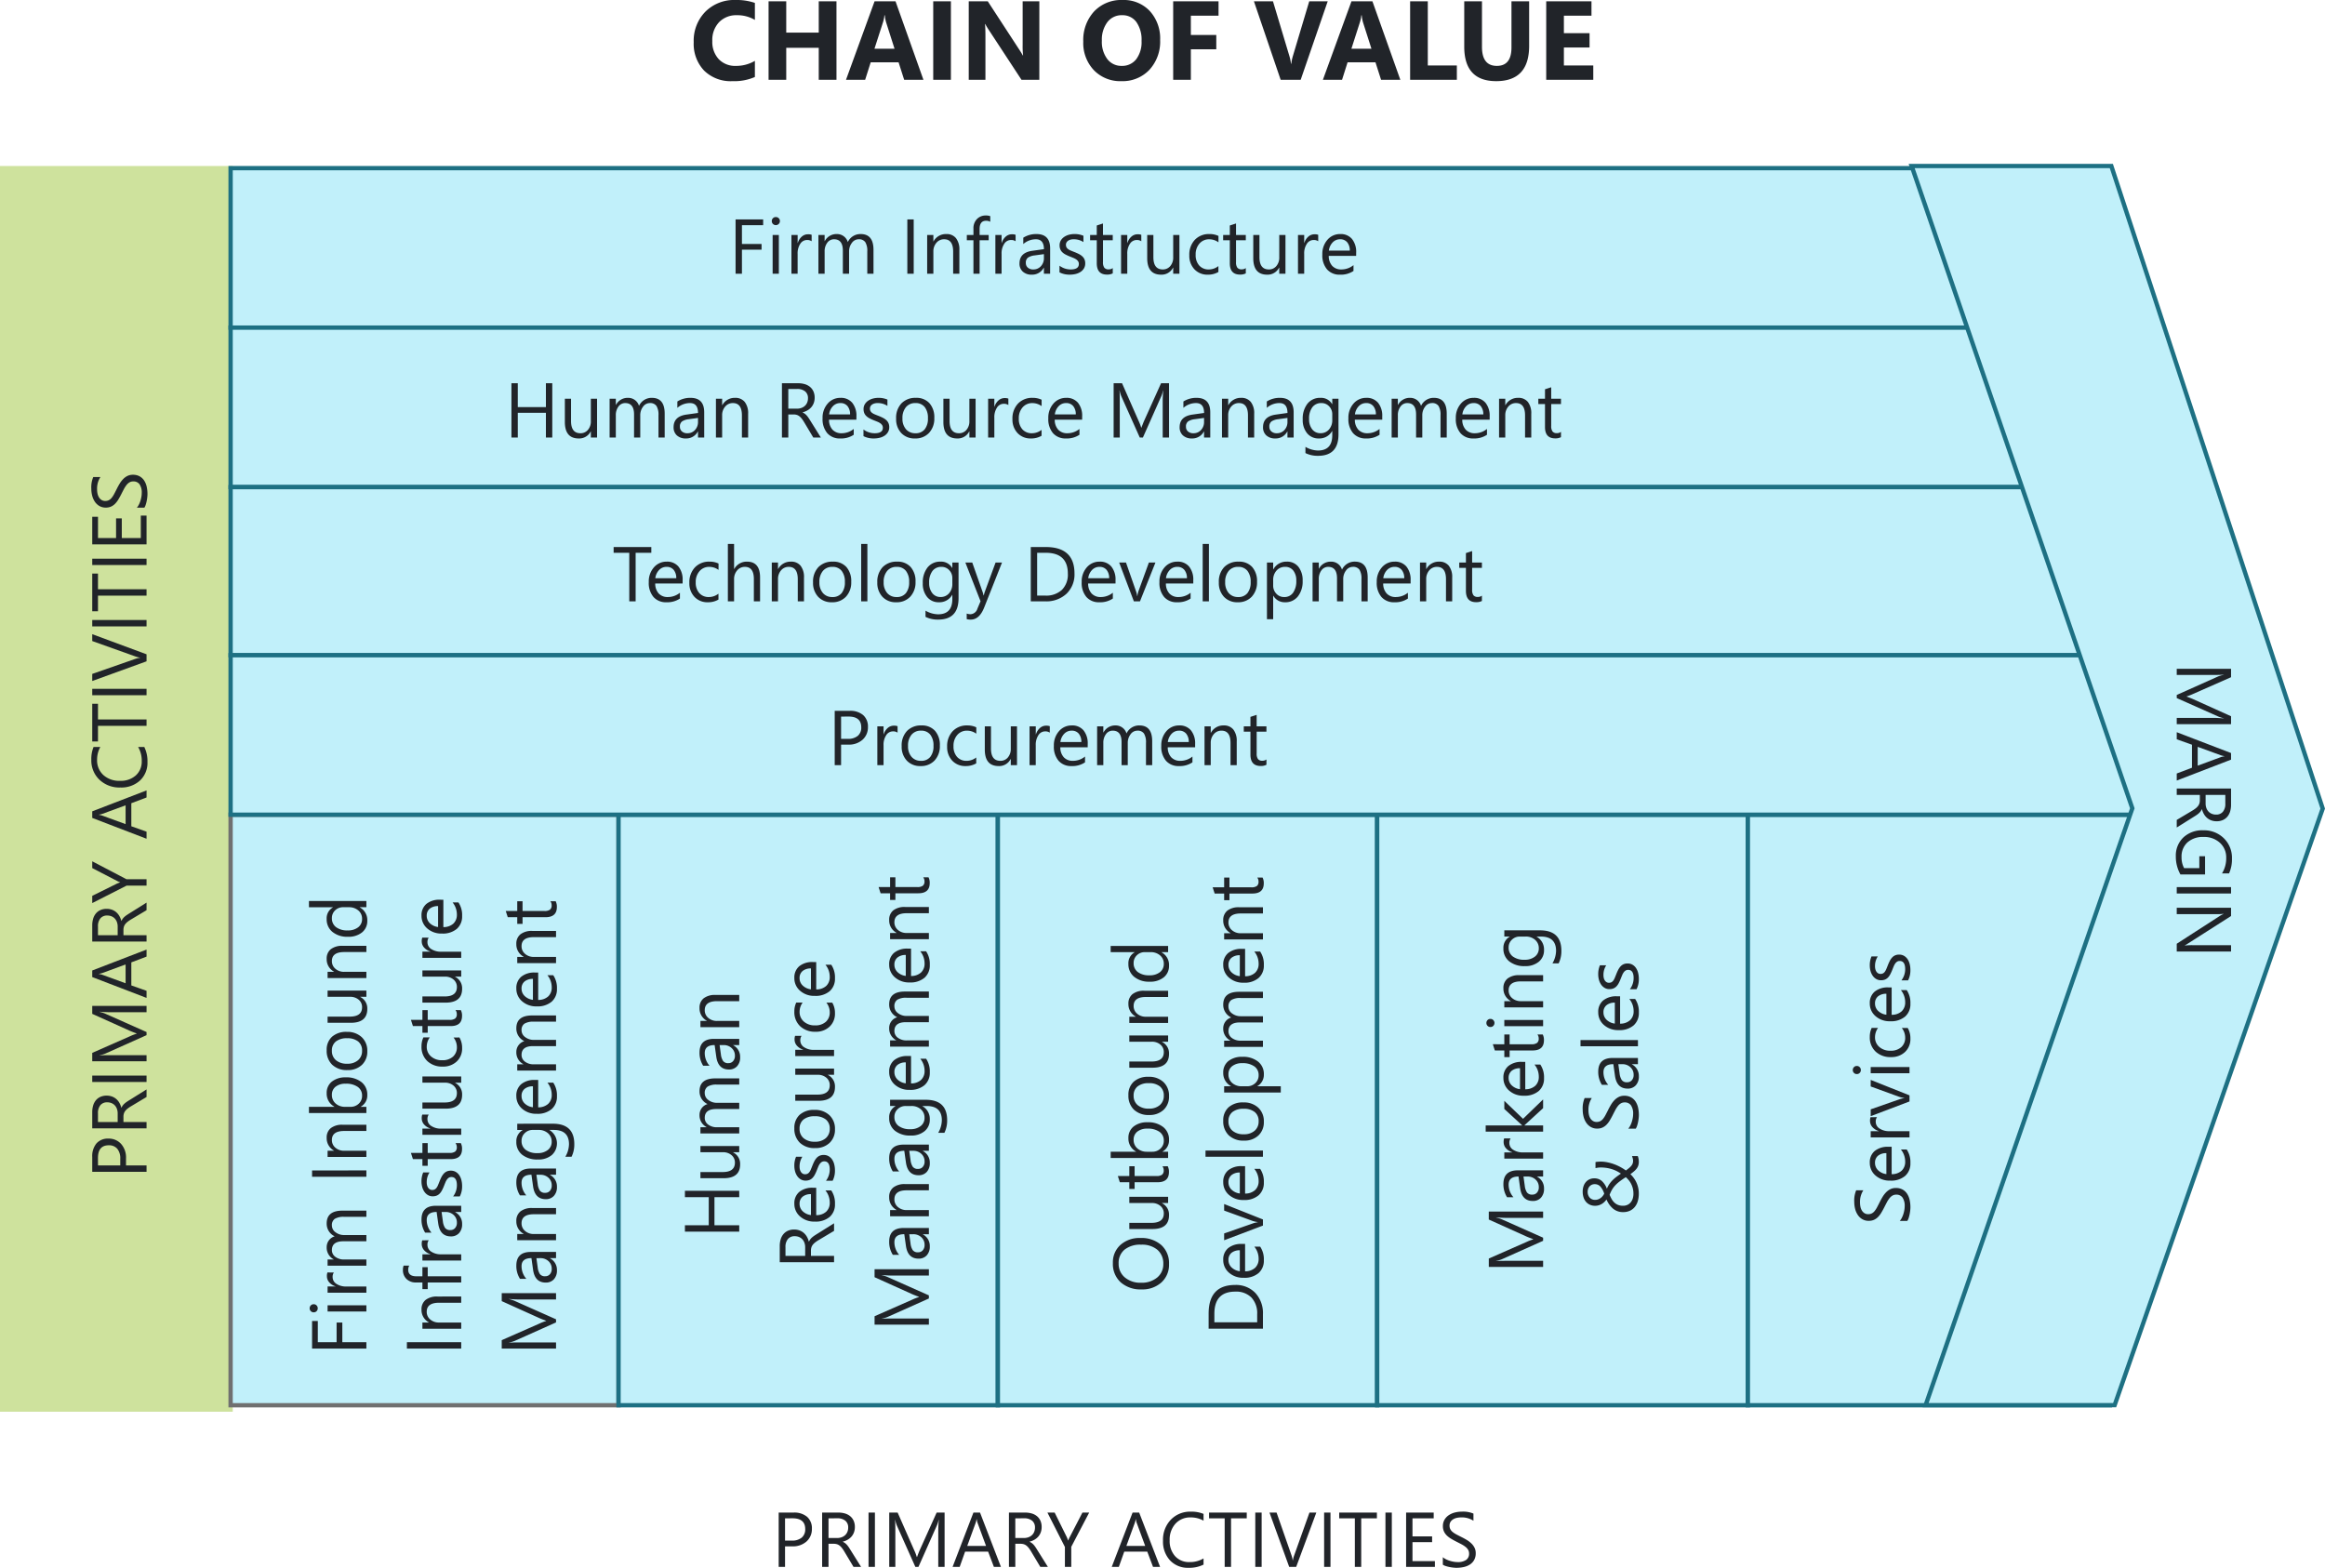 <svg xmlns="http://www.w3.org/2000/svg" width="539.396" height="363.721" viewBox="0 0 539.396 363.721">
  <g id="Grupo_1209094" data-name="Grupo 1209094" transform="translate(-531 -5554.49)">
    <path id="Trazado_1056243" data-name="Trazado 1056243" d="M0,0H54V289H0Z" transform="translate(531 5593)" fill="#cee29d"/>
    <g id="Trazado_1056244" data-name="Trazado 1056244" transform="translate(584 5743)" fill="#c1f0fa">
      <path d="M 90.5 137.5 L 0.5 137.5 L 0.5 0.5 L 90.5 0.5 L 90.5 137.5 Z" stroke="none"/>
      <path d="M 1 1 L 1 137 L 90 137 L 90 1 L 1 1 M 0 0 L 91 0 L 91 138 L 0 138 L 0 0 Z" stroke="none" fill="#707070"/>
    </g>
    <g id="Trazado_1056245" data-name="Trazado 1056245" transform="translate(674 5743)" fill="#c1f0fa">
      <path d="M 88.5 137.5 L 0.5 137.5 L 0.5 0.5 L 88.5 0.5 L 88.5 137.5 Z" stroke="none"/>
      <path d="M 1 1 L 1 137 L 88 137 L 88 1 L 1 1 M 0 0 L 89 0 L 89 138 L 0 138 L 0 0 Z" stroke="none" fill="#1d7083"/>
    </g>
    <g id="Trazado_1056246" data-name="Trazado 1056246" transform="translate(762 5743)" fill="#c1f0fa">
      <path d="M 88.5 137.5 L 0.5 137.5 L 0.5 0.5 L 88.5 0.5 L 88.5 137.5 Z" stroke="none"/>
      <path d="M 1 1 L 1 137 L 88 137 L 88 1 L 1 1 M 0 0 L 89 0 L 89 138 L 0 138 L 0 0 Z" stroke="none" fill="#1d7083"/>
    </g>
    <g id="Trazado_1056247" data-name="Trazado 1056247" transform="translate(850 5743)" fill="#c1f0fa">
      <path d="M 86.5 137.5 L 0.5 137.5 L 0.5 0.5 L 86.5 0.5 L 86.5 137.5 Z" stroke="none"/>
      <path d="M 1 1 L 1 137 L 86 137 L 86 1 L 1 1 M 0 0 L 87 0 L 87 138 L 0 138 L 0 0 Z" stroke="none" fill="#1d7083"/>
    </g>
    <g id="Trazado_1052548" data-name="Trazado 1052548" transform="translate(936 5743)" fill="#c1f0fa">
      <path d="M 84.535 137.5 L 0.5 137.5 L 0.5 0.5 L 94.462 0.5 L 84.535 137.5 Z" stroke="none"/>
      <path d="M 1 1 L 1 137 L 84.07 137 L 93.925 1 L 1 1 M 0 0 L 95 0 L 85 138 L 0 138 L 0 0 Z" stroke="none" fill="#1d7083"/>
    </g>
    <path id="Trazado_1056248" data-name="Trazado 1056248" d="M3.129-4.764V0H1.652V-12.6H5.115a4.571,4.571,0,0,1,3.133.984A3.515,3.515,0,0,1,9.36-8.842,3.82,3.82,0,0,1,8.125-5.906,4.718,4.718,0,0,1,4.79-4.764Zm0-6.5V-6.1H4.676a3.458,3.458,0,0,0,2.333-.7,2.474,2.474,0,0,0,.8-1.973q0-2.5-2.953-2.5ZM20.77,0H19.013L16.9-3.533a7.7,7.7,0,0,0-.562-.839,3.207,3.207,0,0,0-.558-.567,1.933,1.933,0,0,0-.615-.321,2.53,2.53,0,0,0-.743-.1H13.212V0H11.735V-12.6H15.5a5.361,5.361,0,0,1,1.525.207,3.412,3.412,0,0,1,1.213.628,2.92,2.92,0,0,1,.8,1.05,3.483,3.483,0,0,1,.29,1.472,3.545,3.545,0,0,1-.2,1.208,3.156,3.156,0,0,1-.562.98,3.41,3.41,0,0,1-.879.734,4.487,4.487,0,0,1-1.156.47v.035a2.658,2.658,0,0,1,.549.321,3.023,3.023,0,0,1,.444.426,5.646,5.646,0,0,1,.417.558q.207.312.461.725ZM13.212-11.268V-6.7h2a3.039,3.039,0,0,0,1.024-.167,2.37,2.37,0,0,0,.813-.479,2.172,2.172,0,0,0,.536-.765,2.56,2.56,0,0,0,.193-1.015,1.976,1.976,0,0,0-.655-1.578,2.813,2.813,0,0,0-1.894-.567ZM23.98,0H22.5V-12.6H23.98ZM40.145,0H38.677V-8.455q0-1,.123-2.452h-.035a7.84,7.84,0,0,1-.378,1.222L34.081,0H33.36l-4.3-9.615a7.533,7.533,0,0,1-.378-1.292h-.035q.07.756.07,2.47V0H27.3V-12.6h1.951l3.867,8.789a11.254,11.254,0,0,1,.58,1.512h.053q.378-1.037.606-1.547L38.3-12.6h1.846ZM53.216,0H51.581L50.245-3.533H44.9L43.645,0H42l4.834-12.6h1.529ZM49.762-4.86l-1.978-5.37a5.142,5.142,0,0,1-.193-.844h-.035a4.708,4.708,0,0,1-.2.844l-1.96,5.37ZM64.108,0H62.35L60.24-3.533a7.7,7.7,0,0,0-.562-.839,3.207,3.207,0,0,0-.558-.567A1.933,1.933,0,0,0,58.5-5.26a2.53,2.53,0,0,0-.743-.1H56.549V0H55.072V-12.6h3.762a5.361,5.361,0,0,1,1.525.207,3.412,3.412,0,0,1,1.213.628,2.92,2.92,0,0,1,.8,1.05,3.483,3.483,0,0,1,.29,1.472,3.545,3.545,0,0,1-.2,1.208,3.156,3.156,0,0,1-.562.98,3.41,3.41,0,0,1-.879.734,4.487,4.487,0,0,1-1.156.47v.035a2.658,2.658,0,0,1,.549.321,3.023,3.023,0,0,1,.444.426,5.646,5.646,0,0,1,.417.558q.207.312.461.725ZM56.549-11.268V-6.7h2a3.039,3.039,0,0,0,1.024-.167,2.37,2.37,0,0,0,.813-.479,2.172,2.172,0,0,0,.536-.765,2.56,2.56,0,0,0,.193-1.015,1.976,1.976,0,0,0-.655-1.578,2.813,2.813,0,0,0-1.894-.567ZM73.69-12.6,69.532-4.658V0H68.056V-4.623L64-12.6h1.679l2.821,5.7q.053.105.308.773h.026a4.624,4.624,0,0,1,.334-.773l2.953-5.7ZM90.137,0H88.5L87.167-3.533H81.823L80.566,0H78.923l4.834-12.6h1.529ZM86.683-4.86l-1.978-5.37a5.142,5.142,0,0,1-.193-.844h-.035a4.708,4.708,0,0,1-.2.844l-1.96,5.37ZM100.22-.527a7.392,7.392,0,0,1-3.48.738,5.613,5.613,0,0,1-4.307-1.731,6.389,6.389,0,0,1-1.617-4.544,6.7,6.7,0,0,1,1.819-4.887,6.175,6.175,0,0,1,4.614-1.863,7.4,7.4,0,0,1,2.971.519v1.573a6.024,6.024,0,0,0-2.988-.756,4.585,4.585,0,0,0-3.52,1.45,5.463,5.463,0,0,0-1.349,3.876,5.2,5.2,0,0,0,1.261,3.669,4.292,4.292,0,0,0,3.309,1.367,6.208,6.208,0,0,0,3.287-.844Zm10.021-10.74H106.6V0h-1.477V-11.268H101.5V-12.6h8.745ZM113.7,0h-1.477V-12.6H113.7Zm12.684-12.6L121.715,0h-1.626l-4.57-12.6h1.644l3.489,9.993a5.933,5.933,0,0,1,.255,1.116h.035a5.475,5.475,0,0,1,.29-1.134l3.56-9.976ZM129.671,0h-1.477V-12.6h1.477Zm10.768-11.268H136.8V0h-1.477V-11.268h-3.63V-12.6h8.745ZM143.9,0h-1.477V-12.6H143.9Zm9.995,0h-6.68V-12.6h6.4v1.336h-4.922v4.192h4.553v1.327h-4.553v4.412h5.2Zm1.839-.51V-2.25a3.38,3.38,0,0,0,.716.475,5.8,5.8,0,0,0,.879.356,7,7,0,0,0,.927.224,5.17,5.17,0,0,0,.861.079,3.374,3.374,0,0,0,2.035-.505,1.709,1.709,0,0,0,.672-1.455,1.708,1.708,0,0,0-.224-.888,2.525,2.525,0,0,0-.62-.69,6.148,6.148,0,0,0-.936-.6q-.541-.286-1.165-.6-.659-.334-1.23-.677a5.332,5.332,0,0,1-.993-.756,3.153,3.153,0,0,1-.664-.936,2.9,2.9,0,0,1-.242-1.226,2.883,2.883,0,0,1,.378-1.5,3.242,3.242,0,0,1,.993-1.05,4.5,4.5,0,0,1,1.4-.615,6.419,6.419,0,0,1,1.6-.2,6.147,6.147,0,0,1,2.716.448v1.661a4.923,4.923,0,0,0-2.865-.773,4.712,4.712,0,0,0-.967.1,2.731,2.731,0,0,0-.861.33,1.908,1.908,0,0,0-.615.589,1.563,1.563,0,0,0-.237.879,1.809,1.809,0,0,0,.18.835,2.046,2.046,0,0,0,.532.642,5.3,5.3,0,0,0,.857.563q.505.272,1.165.6.677.334,1.283.7a5.865,5.865,0,0,1,1.063.817,3.632,3.632,0,0,1,.725.993,2.792,2.792,0,0,1,.268,1.248A3.165,3.165,0,0,1,163-1.6a2.993,2.993,0,0,1-.984,1.05,4.3,4.3,0,0,1-1.428.584,7.822,7.822,0,0,1-1.705.18,6.948,6.948,0,0,1-.738-.048q-.439-.048-.9-.141a7.315,7.315,0,0,1-.866-.229A2.694,2.694,0,0,1,155.729-.51Z" transform="translate(565 5828) rotate(-90)" fill="#212429"/>
    <path id="Trazado_1056249" data-name="Trazado 1056249" d="M3.129-4.764V0H1.652V-12.6H5.115a4.571,4.571,0,0,1,3.133.984A3.515,3.515,0,0,1,9.36-8.842,3.82,3.82,0,0,1,8.125-5.906,4.718,4.718,0,0,1,4.79-4.764Zm0-6.5V-6.1H4.676a3.458,3.458,0,0,0,2.333-.7,2.474,2.474,0,0,0,.8-1.973q0-2.5-2.953-2.5ZM20.77,0H19.013L16.9-3.533a7.7,7.7,0,0,0-.562-.839,3.207,3.207,0,0,0-.558-.567,1.933,1.933,0,0,0-.615-.321,2.53,2.53,0,0,0-.743-.1H13.212V0H11.735V-12.6H15.5a5.361,5.361,0,0,1,1.525.207,3.412,3.412,0,0,1,1.213.628,2.92,2.92,0,0,1,.8,1.05,3.483,3.483,0,0,1,.29,1.472,3.545,3.545,0,0,1-.2,1.208,3.156,3.156,0,0,1-.562.98,3.41,3.41,0,0,1-.879.734,4.487,4.487,0,0,1-1.156.47v.035a2.658,2.658,0,0,1,.549.321,3.023,3.023,0,0,1,.444.426,5.646,5.646,0,0,1,.417.558q.207.312.461.725ZM13.212-11.268V-6.7h2a3.039,3.039,0,0,0,1.024-.167,2.37,2.37,0,0,0,.813-.479,2.172,2.172,0,0,0,.536-.765,2.56,2.56,0,0,0,.193-1.015,1.976,1.976,0,0,0-.655-1.578,2.813,2.813,0,0,0-1.894-.567ZM23.98,0H22.5V-12.6H23.98ZM40.145,0H38.677V-8.455q0-1,.123-2.452h-.035a7.84,7.84,0,0,1-.378,1.222L34.081,0H33.36l-4.3-9.615a7.533,7.533,0,0,1-.378-1.292h-.035q.07.756.07,2.47V0H27.3V-12.6h1.951l3.867,8.789a11.254,11.254,0,0,1,.58,1.512h.053q.378-1.037.606-1.547L38.3-12.6h1.846ZM53.216,0H51.581L50.245-3.533H44.9L43.645,0H42l4.834-12.6h1.529ZM49.762-4.86l-1.978-5.37a5.142,5.142,0,0,1-.193-.844h-.035a4.708,4.708,0,0,1-.2.844l-1.96,5.37ZM64.108,0H62.35L60.24-3.533a7.7,7.7,0,0,0-.562-.839,3.207,3.207,0,0,0-.558-.567A1.933,1.933,0,0,0,58.5-5.26a2.53,2.53,0,0,0-.743-.1H56.549V0H55.072V-12.6h3.762a5.361,5.361,0,0,1,1.525.207,3.412,3.412,0,0,1,1.213.628,2.92,2.92,0,0,1,.8,1.05,3.483,3.483,0,0,1,.29,1.472,3.545,3.545,0,0,1-.2,1.208,3.156,3.156,0,0,1-.562.98,3.41,3.41,0,0,1-.879.734,4.487,4.487,0,0,1-1.156.47v.035a2.658,2.658,0,0,1,.549.321,3.023,3.023,0,0,1,.444.426,5.646,5.646,0,0,1,.417.558q.207.312.461.725ZM56.549-11.268V-6.7h2a3.039,3.039,0,0,0,1.024-.167,2.37,2.37,0,0,0,.813-.479,2.172,2.172,0,0,0,.536-.765,2.56,2.56,0,0,0,.193-1.015,1.976,1.976,0,0,0-.655-1.578,2.813,2.813,0,0,0-1.894-.567ZM73.69-12.6,69.532-4.658V0H68.056V-4.623L64-12.6h1.679l2.821,5.7q.053.105.308.773h.026a4.624,4.624,0,0,1,.334-.773l2.953-5.7ZM90.137,0H88.5L87.167-3.533H81.823L80.566,0H78.923l4.834-12.6h1.529ZM86.683-4.86l-1.978-5.37a5.142,5.142,0,0,1-.193-.844h-.035a4.708,4.708,0,0,1-.2.844l-1.96,5.37ZM100.22-.527a7.392,7.392,0,0,1-3.48.738,5.613,5.613,0,0,1-4.307-1.731,6.389,6.389,0,0,1-1.617-4.544,6.7,6.7,0,0,1,1.819-4.887,6.175,6.175,0,0,1,4.614-1.863,7.4,7.4,0,0,1,2.971.519v1.573a6.024,6.024,0,0,0-2.988-.756,4.585,4.585,0,0,0-3.52,1.45,5.463,5.463,0,0,0-1.349,3.876,5.2,5.2,0,0,0,1.261,3.669,4.292,4.292,0,0,0,3.309,1.367,6.208,6.208,0,0,0,3.287-.844Zm10.021-10.74H106.6V0h-1.477V-11.268H101.5V-12.6h8.745ZM113.7,0h-1.477V-12.6H113.7Zm12.684-12.6L121.715,0h-1.626l-4.57-12.6h1.644l3.489,9.993a5.933,5.933,0,0,1,.255,1.116h.035a5.475,5.475,0,0,1,.29-1.134l3.56-9.976ZM129.671,0h-1.477V-12.6h1.477Zm10.768-11.268H136.8V0h-1.477V-11.268h-3.63V-12.6h8.745ZM143.9,0h-1.477V-12.6H143.9Zm9.995,0h-6.68V-12.6h6.4v1.336h-4.922v4.192h4.553v1.327h-4.553v4.412h5.2Zm1.839-.51V-2.25a3.38,3.38,0,0,0,.716.475,5.8,5.8,0,0,0,.879.356,7,7,0,0,0,.927.224,5.17,5.17,0,0,0,.861.079,3.374,3.374,0,0,0,2.035-.505,1.709,1.709,0,0,0,.672-1.455,1.708,1.708,0,0,0-.224-.888,2.525,2.525,0,0,0-.62-.69,6.148,6.148,0,0,0-.936-.6q-.541-.286-1.165-.6-.659-.334-1.23-.677a5.332,5.332,0,0,1-.993-.756,3.153,3.153,0,0,1-.664-.936,2.9,2.9,0,0,1-.242-1.226,2.883,2.883,0,0,1,.378-1.5,3.242,3.242,0,0,1,.993-1.05,4.5,4.5,0,0,1,1.4-.615,6.419,6.419,0,0,1,1.6-.2,6.147,6.147,0,0,1,2.716.448v1.661a4.923,4.923,0,0,0-2.865-.773,4.712,4.712,0,0,0-.967.1,2.731,2.731,0,0,0-.861.33,1.908,1.908,0,0,0-.615.589,1.563,1.563,0,0,0-.237.879,1.809,1.809,0,0,0,.18.835,2.046,2.046,0,0,0,.532.642,5.3,5.3,0,0,0,.857.563q.505.272,1.165.6.677.334,1.283.7a5.865,5.865,0,0,1,1.063.817,3.632,3.632,0,0,1,.725.993,2.792,2.792,0,0,1,.268,1.248A3.165,3.165,0,0,1,163-1.6a2.993,2.993,0,0,1-.984,1.05,4.3,4.3,0,0,1-1.428.584,7.822,7.822,0,0,1-1.705.18,6.948,6.948,0,0,1-.738-.048q-.439-.048-.9-.141a7.315,7.315,0,0,1-.866-.229A2.694,2.694,0,0,1,155.729-.51Z" transform="translate(710 5918)" fill="#212429"/>
    <path id="Trazado_1056250" data-name="Trazado 1056250" d="M15.133-.647A12.005,12.005,0,0,1,9.928.317,8.774,8.774,0,0,1,3.339-2.146a9,9,0,0,1-2.4-6.563,9.619,9.619,0,0,1,2.7-7.084,9.436,9.436,0,0,1,7-2.717,13.094,13.094,0,0,1,4.494.673v3.948a7.963,7.963,0,0,0-4.164-1.092A5.524,5.524,0,0,0,6.83-13.368,5.983,5.983,0,0,0,5.256-9,5.868,5.868,0,0,0,6.741-4.792a5.247,5.247,0,0,0,4,1.568,8.53,8.53,0,0,0,4.393-1.168ZM34.062,0H29.948V-7.414H22.407V0h-4.1V-18.205h4.1v7.262h7.541v-7.262h4.113ZM54.234,0H49.766L48.471-4.05H42L40.714,0H36.271L42.9-18.205H47.76Zm-6.7-7.2-1.955-6.119a7.974,7.974,0,0,1-.3-1.638h-.1a6.944,6.944,0,0,1-.317,1.587L42.872-7.2ZM60.607,0h-4.1V-18.205h4.1ZM81.123,0H76.984l-7.5-11.438a16.542,16.542,0,0,1-.914-1.511h-.051q.1.965.1,2.945V0H64.746V-18.205h4.418L76.388-7.122q.5.749.914,1.485h.051a19.464,19.464,0,0,1-.1-2.5V-18.205h3.872Zm19.03.317A8.474,8.474,0,0,1,93.78-2.228a9.138,9.138,0,0,1-2.463-6.633,9.792,9.792,0,0,1,2.5-6.982,8.659,8.659,0,0,1,6.627-2.666,8.263,8.263,0,0,1,6.3,2.552,9.408,9.408,0,0,1,2.406,6.729,9.635,9.635,0,0,1-2.495,6.919A8.562,8.562,0,0,1,100.153.317Zm.178-15.3A4.128,4.128,0,0,0,96.9-13.362a6.749,6.749,0,0,0-1.27,4.285A6.625,6.625,0,0,0,96.9-4.8a4.068,4.068,0,0,0,3.326,1.574,4.109,4.109,0,0,0,3.364-1.53A6.552,6.552,0,0,0,104.838-9a7.1,7.1,0,0,0-1.206-4.405A3.932,3.932,0,0,0,100.331-14.98Zm22.369.114h-6.424V-10.4h5.9v3.326h-5.9V0h-4.1V-18.205H122.7Zm25.327-3.339L141.756,0h-4.646l-6.2-18.205h4.418l3.8,12.67A9.074,9.074,0,0,1,139.5-3.72h.076a10.262,10.262,0,0,1,.394-1.866l3.771-12.619ZM164.874,0h-4.469L159.11-4.05h-6.475L151.354,0H146.91l6.627-18.205H158.4Zm-6.7-7.2-1.955-6.119a7.975,7.975,0,0,1-.3-1.638h-.1a6.944,6.944,0,0,1-.317,1.587l-1.98,6.17ZM177.988,0H167.146V-18.205h4.1V-3.326h6.741Zm16.771-7.884q0,8.2-7.643,8.2-7.414,0-7.414-8.011V-18.205h4.113V-7.643q0,4.418,3.453,4.418,3.39,0,3.39-4.266V-18.205h4.1ZM209.638,0H198.72V-18.205h10.5v3.339h-6.4v4.05h5.954V-7.49H202.82v4.164h6.817Z" transform="translate(691 5573)" fill="#212429"/>
    <path id="Trazado_1056251" data-name="Trazado 1056251" d="M8.051-11.268H3.129v4.359H7.682v1.327H3.129V0H1.652V-12.6h6.4Zm2.937-.018a.913.913,0,0,1-.659-.264.89.89,0,0,1-.272-.668.9.9,0,0,1,.272-.672.905.905,0,0,1,.659-.268.931.931,0,0,1,.672.268.9.9,0,0,1,.277.672.891.891,0,0,1-.277.659A.923.923,0,0,1,10.988-11.285ZM11.691,0H10.25V-9h1.441ZM19.3-7.541a1.763,1.763,0,0,0-1.09-.29,1.839,1.839,0,0,0-1.542.87,4.023,4.023,0,0,0-.62,2.373V0H14.611V-9h1.441v1.854h.035a3.143,3.143,0,0,1,.94-1.481,2.144,2.144,0,0,1,1.415-.532,2.353,2.353,0,0,1,.861.123ZM33.65,0H32.209V-5.168a3.9,3.9,0,0,0-.461-2.162A1.75,1.75,0,0,0,30.2-8a1.921,1.921,0,0,0-1.569.844,3.228,3.228,0,0,0-.646,2.021V0H26.54V-5.344Q26.54-8,24.492-8a1.9,1.9,0,0,0-1.564.8,3.288,3.288,0,0,0-.615,2.07V0H20.871V-9h1.441v1.424h.035a3.058,3.058,0,0,1,2.795-1.635,2.606,2.606,0,0,1,1.608.514,2.586,2.586,0,0,1,.94,1.349,3.212,3.212,0,0,1,2.988-1.863q2.971,0,2.971,3.665Zm9.329,0H41.5V-12.6h1.477ZM53.571,0H52.13V-5.133Q52.13-8,50.038-8a2.269,2.269,0,0,0-1.789.813,3.013,3.013,0,0,0-.708,2.052V0H46.1V-9h1.441v1.494h.035A3.248,3.248,0,0,1,50.53-9.211a2.753,2.753,0,0,1,2.259.954A4.248,4.248,0,0,1,53.571-5.5Zm4.194-1.3H57.73V0H56.289V-13.324H57.73v5.906h.035a3.408,3.408,0,0,1,3.111-1.793A3.3,3.3,0,0,1,63.588-8a4.99,4.99,0,0,1,.98,3.239,5.578,5.578,0,0,1-1.1,3.617A3.658,3.658,0,0,1,60.464.211,2.96,2.96,0,0,1,57.766-1.3Zm-.035-3.63v1.257a2.676,2.676,0,0,0,.725,1.894A2.408,2.408,0,0,0,60.3-1a2.413,2.413,0,0,0,2.052-1,4.6,4.6,0,0,0,.743-2.786A3.629,3.629,0,0,0,62.4-7.146,2.3,2.3,0,0,0,60.517-8a2.554,2.554,0,0,0-2.021.875A3.211,3.211,0,0,0,57.73-4.931ZM70.635.211A4.175,4.175,0,0,1,67.448-1.05a4.672,4.672,0,0,1-1.191-3.344A4.867,4.867,0,0,1,67.5-7.937a4.455,4.455,0,0,1,3.349-1.274,4.037,4.037,0,0,1,3.142,1.239,4.914,4.914,0,0,1,1.129,3.437A4.835,4.835,0,0,1,73.9-1.085,4.265,4.265,0,0,1,70.635.211ZM70.74-8a2.742,2.742,0,0,0-2.2.945,3.88,3.88,0,0,0-.809,2.606,3.67,3.67,0,0,0,.817,2.522A2.778,2.778,0,0,0,70.74-1a2.635,2.635,0,0,0,2.149-.905,3.928,3.928,0,0,0,.751-2.575,4,4,0,0,0-.751-2.6A2.623,2.623,0,0,0,70.74-8ZM84.7,0H83.257V-1.424h-.035A2.96,2.96,0,0,1,80.445.211q-3.217,0-3.217-3.832V-9h1.433v5.15Q78.661-1,80.84-1a2.205,2.205,0,0,0,1.736-.778,2.976,2.976,0,0,0,.681-2.035V-9H84.7ZM95.08,0H93.639V-5.133Q93.639-8,91.547-8a2.269,2.269,0,0,0-1.789.813,3.013,3.013,0,0,0-.708,2.052V0H87.61V-9h1.441v1.494h.035a3.248,3.248,0,0,1,2.953-1.705,2.753,2.753,0,0,1,2.259.954A4.248,4.248,0,0,1,95.08-5.5Zm10.4,0h-1.441V-1.529H104a3.327,3.327,0,0,1-3.094,1.74A3.362,3.362,0,0,1,98.2-1a4.958,4.958,0,0,1-1.015-3.292,5.394,5.394,0,0,1,1.125-3.577,3.71,3.71,0,0,1,3-1.345A2.885,2.885,0,0,1,104-7.752h.035v-5.572h1.441Zm-1.441-4.069V-5.4a2.575,2.575,0,0,0-.721-1.846A2.417,2.417,0,0,0,101.49-8a2.489,2.489,0,0,0-2.074.967,4.237,4.237,0,0,0-.756,2.672A3.81,3.81,0,0,0,99.385-1.9a2.37,2.37,0,0,0,1.947.9,2.462,2.462,0,0,0,1.956-.87A3.242,3.242,0,0,0,104.038-4.069ZM3.129,22H1.652V9.4H3.129Zm10.593,0H12.28V16.867Q12.28,14,10.188,14a2.269,2.269,0,0,0-1.789.813,3.013,3.013,0,0,0-.708,2.052V22H6.251V13H7.692v1.494h.035a3.248,3.248,0,0,1,2.953-1.705,2.753,2.753,0,0,1,2.259.954,4.248,4.248,0,0,1,.782,2.755ZM20.886,9.941a1.92,1.92,0,0,0-.958-.237q-1.512,0-1.512,1.907V13h2.109v1.23H18.417V22H16.984V14.23H15.446V13h1.538V11.541A3.032,3.032,0,0,1,17.8,9.3a2.759,2.759,0,0,1,2.039-.822,2.824,2.824,0,0,1,1.046.158Zm5.882,4.518a1.763,1.763,0,0,0-1.09-.29,1.839,1.839,0,0,0-1.542.87,4.023,4.023,0,0,0-.62,2.373V22H22.075V13h1.441v1.854h.035a3.143,3.143,0,0,1,.94-1.481,2.144,2.144,0,0,1,1.415-.532,2.353,2.353,0,0,1,.861.123ZM34.777,22H33.335V20.594H33.3a3.018,3.018,0,0,1-2.769,1.617,2.959,2.959,0,0,1-2.1-.712,2.466,2.466,0,0,1-.76-1.89q0-2.522,2.971-2.936l2.7-.378Q33.335,14,31.481,14a4.431,4.431,0,0,0-2.936,1.107V13.633a5.577,5.577,0,0,1,3.059-.844q3.173,0,3.173,3.357Zm-1.441-4.553-2.171.3a3.525,3.525,0,0,0-1.512.5,1.432,1.432,0,0,0-.51,1.261,1.374,1.374,0,0,0,.47,1.077A1.817,1.817,0,0,0,30.866,21a2.314,2.314,0,0,0,1.771-.751,2.685,2.685,0,0,0,.7-1.9Zm3.614,4.228V20.128a4.266,4.266,0,0,0,2.593.87q1.9,0,1.9-1.266a1.1,1.1,0,0,0-.163-.611,1.62,1.62,0,0,0-.439-.444,3.383,3.383,0,0,0-.65-.347q-.374-.154-.8-.321a10.357,10.357,0,0,1-1.05-.479,3.173,3.173,0,0,1-.756-.545,2.028,2.028,0,0,1-.457-.69,2.441,2.441,0,0,1-.154-.905,2.15,2.15,0,0,1,.29-1.121,2.572,2.572,0,0,1,.773-.817,3.607,3.607,0,0,1,1.1-.5,4.893,4.893,0,0,1,1.279-.167,5.164,5.164,0,0,1,2.092.4v1.459A4.077,4.077,0,0,0,40.219,14a2.671,2.671,0,0,0-.729.092,1.786,1.786,0,0,0-.558.259,1.2,1.2,0,0,0-.36.4,1.053,1.053,0,0,0-.127.514,1.233,1.233,0,0,0,.127.589,1.3,1.3,0,0,0,.374.422,2.855,2.855,0,0,0,.6.334q.352.149.8.325a11.131,11.131,0,0,1,1.072.47,3.678,3.678,0,0,1,.809.545,2.129,2.129,0,0,1,.514.7,2.254,2.254,0,0,1,.18.94,2.217,2.217,0,0,1-.294,1.16,2.523,2.523,0,0,1-.787.817,3.6,3.6,0,0,1-1.134.483,5.6,5.6,0,0,1-1.345.158A5.106,5.106,0,0,1,36.949,21.675Zm12.359.237a2.779,2.779,0,0,1-1.345.281q-2.364,0-2.364-2.637V14.23H44.053V13H45.6V10.8l1.441-.466V13h2.268v1.23H47.041V19.3a2.1,2.1,0,0,0,.308,1.292,1.228,1.228,0,0,0,1.02.387,1.515,1.515,0,0,0,.94-.3Zm6.62-7.453a1.763,1.763,0,0,0-1.09-.29,1.839,1.839,0,0,0-1.542.87,4.023,4.023,0,0,0-.62,2.373V22H51.235V13h1.441v1.854h.035a3.143,3.143,0,0,1,.94-1.481,2.144,2.144,0,0,1,1.415-.532,2.353,2.353,0,0,1,.861.123ZM64.772,22H63.331V20.576H63.3a2.96,2.96,0,0,1-2.777,1.635q-3.217,0-3.217-3.832V13h1.433v5.15q0,2.848,2.18,2.848a2.205,2.205,0,0,0,1.736-.778,2.976,2.976,0,0,0,.681-2.035V13h1.441Zm9.046-.413a4.684,4.684,0,0,1-2.461.624,4.074,4.074,0,0,1-3.107-1.252,4.539,4.539,0,0,1-1.182-3.248,4.99,4.99,0,0,1,1.274-3.573,4.458,4.458,0,0,1,3.4-1.349,4.735,4.735,0,0,1,2.092.439v1.477a3.665,3.665,0,0,0-2.145-.7,2.9,2.9,0,0,0-2.263.989,3.752,3.752,0,0,0-.883,2.6,3.573,3.573,0,0,0,.831,2.5A2.863,2.863,0,0,0,71.6,21a3.613,3.613,0,0,0,2.215-.782Zm6.356.325a2.779,2.779,0,0,1-1.345.281q-2.364,0-2.364-2.637V14.23H74.918V13h1.547V10.8l1.441-.466V13h2.268v1.23H77.907V19.3a2.1,2.1,0,0,0,.308,1.292,1.228,1.228,0,0,0,1.02.387,1.515,1.515,0,0,0,.94-.3Zm9.2.088H87.937V20.576H87.9a2.96,2.96,0,0,1-2.777,1.635q-3.217,0-3.217-3.832V13H83.34v5.15Q83.34,21,85.52,21a2.205,2.205,0,0,0,1.736-.778,2.976,2.976,0,0,0,.681-2.035V13h1.441Zm7.6-7.541a1.763,1.763,0,0,0-1.09-.29,1.839,1.839,0,0,0-1.542.87,4.023,4.023,0,0,0-.62,2.373V22H92.289V13h1.441v1.854h.035a3.143,3.143,0,0,1,.94-1.481,2.144,2.144,0,0,1,1.415-.532,2.353,2.353,0,0,1,.861.123Zm8.8,3.4H99.428a3.366,3.366,0,0,0,.809,2.32,2.788,2.788,0,0,0,2.127.817,4.422,4.422,0,0,0,2.795-1V21.35a5.224,5.224,0,0,1-3.138.861,3.8,3.8,0,0,1-3-1.226,5.018,5.018,0,0,1-1.09-3.45,4.921,4.921,0,0,1,1.191-3.423,3.819,3.819,0,0,1,2.958-1.323,3.384,3.384,0,0,1,2.733,1.143,4.764,4.764,0,0,1,.967,3.173Zm-1.477-1.222a2.933,2.933,0,0,0-.6-1.942A2.051,2.051,0,0,0,102.056,14a2.328,2.328,0,0,0-1.731.729,3.31,3.31,0,0,0-.879,1.907ZM14.5,44H13.034V35.545q0-1,.123-2.452h-.035a7.84,7.84,0,0,1-.378,1.222L8.438,44H7.717l-4.3-9.615a7.533,7.533,0,0,1-.378-1.292H3.006q.07.756.07,2.47V44H1.652V31.4H3.6l3.867,8.789a11.254,11.254,0,0,1,.58,1.512H8.1q.378-1.037.606-1.547L12.656,31.4H14.5Zm9.564,0H22.625V42.594H22.59a3.018,3.018,0,0,1-2.769,1.617,2.959,2.959,0,0,1-2.1-.712,2.466,2.466,0,0,1-.76-1.89q0-2.522,2.971-2.936l2.7-.378Q22.625,36,20.77,36a4.431,4.431,0,0,0-2.936,1.107V35.633a5.577,5.577,0,0,1,3.059-.844q3.173,0,3.173,3.357Zm-1.441-4.553-2.171.3a3.525,3.525,0,0,0-1.512.5,1.432,1.432,0,0,0-.51,1.261,1.374,1.374,0,0,0,.47,1.077A1.817,1.817,0,0,0,20.155,43a2.314,2.314,0,0,0,1.771-.751,2.685,2.685,0,0,0,.7-1.9ZM34.255,44H32.813V38.867Q32.813,36,30.721,36a2.269,2.269,0,0,0-1.789.813,3.013,3.013,0,0,0-.708,2.052V44H26.784V35h1.441v1.494h.035a3.248,3.248,0,0,1,2.953-1.705,2.753,2.753,0,0,1,2.259.954,4.248,4.248,0,0,1,.782,2.755Zm9.16,0H41.973V42.594h-.035a3.018,3.018,0,0,1-2.769,1.617,2.959,2.959,0,0,1-2.1-.712,2.466,2.466,0,0,1-.76-1.89q0-2.522,2.971-2.936l2.7-.378Q41.973,36,40.119,36a4.431,4.431,0,0,0-2.936,1.107V35.633a5.577,5.577,0,0,1,3.059-.844q3.173,0,3.173,3.357Zm-1.441-4.553-2.171.3a3.525,3.525,0,0,0-1.512.5,1.432,1.432,0,0,0-.51,1.261,1.374,1.374,0,0,0,.47,1.077A1.817,1.817,0,0,0,39.5,43a2.314,2.314,0,0,0,1.771-.751,2.685,2.685,0,0,0,.7-1.9Zm11.841,3.832q0,4.957-4.746,4.957A6.372,6.372,0,0,1,46.15,47.6V46.162a5.993,5.993,0,0,0,2.9.844q3.322,0,3.322-3.533v-.984h-.035a3.641,3.641,0,0,1-5.8.523,4.8,4.8,0,0,1-1.024-3.221,5.6,5.6,0,0,1,1.1-3.647,3.685,3.685,0,0,1,3.019-1.354,2.934,2.934,0,0,1,2.7,1.459h.035V35h1.441Zm-1.441-3.349V38.6a2.575,2.575,0,0,0-.725-1.837A2.387,2.387,0,0,0,49.841,36a2.5,2.5,0,0,0-2.092.971,4.335,4.335,0,0,0-.756,2.72,3.721,3.721,0,0,0,.725,2.4,2.343,2.343,0,0,0,1.92.9,2.509,2.509,0,0,0,1.973-.861A3.21,3.21,0,0,0,52.372,39.931Zm11.595-.07H57.613a3.366,3.366,0,0,0,.809,2.32A2.788,2.788,0,0,0,60.548,43a4.422,4.422,0,0,0,2.795-1V43.35a5.224,5.224,0,0,1-3.138.861,3.8,3.8,0,0,1-3-1.226,5.018,5.018,0,0,1-1.09-3.45,4.921,4.921,0,0,1,1.191-3.423,3.819,3.819,0,0,1,2.958-1.323A3.384,3.384,0,0,1,63,35.932a4.764,4.764,0,0,1,.967,3.173ZM62.49,38.639a2.933,2.933,0,0,0-.6-1.942A2.051,2.051,0,0,0,60.24,36a2.328,2.328,0,0,0-1.731.729,3.31,3.31,0,0,0-.879,1.907ZM78.928,44H77.486V38.832a3.9,3.9,0,0,0-.461-2.162A1.75,1.75,0,0,0,75.474,36a1.921,1.921,0,0,0-1.569.844,3.228,3.228,0,0,0-.646,2.021V44H71.817V38.656Q71.817,36,69.77,36a1.9,1.9,0,0,0-1.564.8,3.288,3.288,0,0,0-.615,2.07V44H66.148V35H67.59v1.424h.035a3.058,3.058,0,0,1,2.795-1.635,2.6,2.6,0,0,1,2.549,1.863,3.212,3.212,0,0,1,2.988-1.863q2.971,0,2.971,3.665Zm9.96-4.14H82.533a3.366,3.366,0,0,0,.809,2.32A2.788,2.788,0,0,0,85.469,43a4.422,4.422,0,0,0,2.795-1V43.35a5.224,5.224,0,0,1-3.138.861,3.8,3.8,0,0,1-3-1.226,5.018,5.018,0,0,1-1.09-3.45,4.921,4.921,0,0,1,1.191-3.423,3.819,3.819,0,0,1,2.958-1.323,3.384,3.384,0,0,1,2.733,1.143,4.764,4.764,0,0,1,.967,3.173Zm-1.477-1.222a2.933,2.933,0,0,0-.6-1.942A2.051,2.051,0,0,0,85.161,36a2.328,2.328,0,0,0-1.731.729,3.31,3.31,0,0,0-.879,1.907ZM98.54,44H97.1V38.867Q97.1,36,95.007,36a2.269,2.269,0,0,0-1.789.813,3.013,3.013,0,0,0-.708,2.052V44H91.069V35H92.51v1.494h.035A3.248,3.248,0,0,1,95.5,34.789a2.753,2.753,0,0,1,2.259.954A4.248,4.248,0,0,1,98.54,38.5Zm6.892-.088a2.779,2.779,0,0,1-1.345.281q-2.364,0-2.364-2.637V36.23h-1.547V35h1.547V32.8l1.441-.466V35h2.268v1.23h-2.268V41.3a2.1,2.1,0,0,0,.308,1.292,1.228,1.228,0,0,0,1.02.387,1.515,1.515,0,0,0,.94-.3Z" transform="translate(616 5869) rotate(-90)" fill="#212429"/>
    <path id="Trazado_1056252" data-name="Trazado 1056252" d="M-20.25,0h-1.477V-5.748h-6.521V0h-1.477V-12.6h1.477v5.528h6.521V-12.6h1.477ZM-9.86,0H-11.3V-1.424h-.035A2.96,2.96,0,0,1-14.114.211q-3.217,0-3.217-3.832V-9H-15.9v5.15Q-15.9-1-13.718-1a2.205,2.205,0,0,0,1.736-.778A2.976,2.976,0,0,0-11.3-3.814V-9H-9.86ZM5.831,0H4.389V-5.168A3.9,3.9,0,0,0,3.928-7.33,1.75,1.75,0,0,0,2.377-8a1.921,1.921,0,0,0-1.569.844A3.228,3.228,0,0,0,.162-5.133V0H-1.28V-5.344Q-1.28-8-3.328-8a1.9,1.9,0,0,0-1.564.8,3.288,3.288,0,0,0-.615,2.07V0H-6.949V-9h1.441v1.424h.035A3.058,3.058,0,0,1-2.677-9.211,2.606,2.606,0,0,1-1.069-8.7a2.586,2.586,0,0,1,.94,1.349A3.212,3.212,0,0,1,2.86-9.211q2.971,0,2.971,3.665ZM15,0H13.558V-1.406h-.035A3.018,3.018,0,0,1,10.754.211,2.959,2.959,0,0,1,8.649-.5a2.466,2.466,0,0,1-.76-1.89q0-2.522,2.971-2.936l2.7-.378Q13.558-8,11.7-8A4.431,4.431,0,0,0,8.768-6.891V-8.367a5.577,5.577,0,0,1,3.059-.844Q15-9.211,15-5.854ZM13.558-4.553l-2.171.3a3.525,3.525,0,0,0-1.512.5A1.432,1.432,0,0,0,9.366-2.5a1.374,1.374,0,0,0,.47,1.077A1.817,1.817,0,0,0,11.088-1a2.314,2.314,0,0,0,1.771-.751,2.685,2.685,0,0,0,.7-1.9ZM25.188,0H23.746V-5.133Q23.746-8,21.655-8a2.269,2.269,0,0,0-1.789.813,3.013,3.013,0,0,0-.708,2.052V0H17.717V-9h1.441v1.494h.035a3.248,3.248,0,0,1,2.953-1.705,2.753,2.753,0,0,1,2.259.954A4.248,4.248,0,0,1,25.188-5.5ZM-27.789,22h-1.758l-2.109-3.533a7.7,7.7,0,0,0-.562-.839,3.207,3.207,0,0,0-.558-.567,1.933,1.933,0,0,0-.615-.321,2.53,2.53,0,0,0-.743-.1h-1.213V22h-1.477V9.4h3.762a5.361,5.361,0,0,1,1.525.207,3.412,3.412,0,0,1,1.213.628,2.92,2.92,0,0,1,.8,1.05,3.483,3.483,0,0,1,.29,1.472,3.545,3.545,0,0,1-.2,1.208,3.156,3.156,0,0,1-.562.98,3.41,3.41,0,0,1-.879.734,4.487,4.487,0,0,1-1.156.47v.035a2.658,2.658,0,0,1,.549.321,3.023,3.023,0,0,1,.444.426,5.646,5.646,0,0,1,.417.558q.207.312.461.725Zm-7.559-11.268V15.3h2a3.039,3.039,0,0,0,1.024-.167,2.37,2.37,0,0,0,.813-.479,2.172,2.172,0,0,0,.536-.765,2.56,2.56,0,0,0,.193-1.015,1.976,1.976,0,0,0-.655-1.578,2.813,2.813,0,0,0-1.894-.567Zm15.8,7.128H-25.9a3.366,3.366,0,0,0,.809,2.32A2.788,2.788,0,0,0-22.962,21a4.422,4.422,0,0,0,2.795-1V21.35a5.224,5.224,0,0,1-3.138.861,3.8,3.8,0,0,1-3-1.226,5.018,5.018,0,0,1-1.09-3.45A4.921,4.921,0,0,1-26.2,14.112a3.819,3.819,0,0,1,2.958-1.323,3.384,3.384,0,0,1,2.733,1.143,4.764,4.764,0,0,1,.967,3.173Zm-1.477-1.222a2.933,2.933,0,0,0-.6-1.942A2.051,2.051,0,0,0-23.27,14,2.328,2.328,0,0,0-25,14.731a3.31,3.31,0,0,0-.879,1.907Zm3.113,5.036V20.128a4.266,4.266,0,0,0,2.593.87q1.9,0,1.9-1.266a1.1,1.1,0,0,0-.163-.611,1.62,1.62,0,0,0-.439-.444,3.383,3.383,0,0,0-.65-.347q-.374-.154-.8-.321a10.357,10.357,0,0,1-1.05-.479,3.173,3.173,0,0,1-.756-.545,2.028,2.028,0,0,1-.457-.69,2.441,2.441,0,0,1-.154-.905,2.15,2.15,0,0,1,.29-1.121,2.572,2.572,0,0,1,.773-.817,3.607,3.607,0,0,1,1.1-.5,4.893,4.893,0,0,1,1.279-.167,5.164,5.164,0,0,1,2.092.4v1.459A4.077,4.077,0,0,0-14.637,14a2.671,2.671,0,0,0-.729.092,1.786,1.786,0,0,0-.558.259,1.2,1.2,0,0,0-.36.4,1.053,1.053,0,0,0-.127.514,1.233,1.233,0,0,0,.127.589,1.3,1.3,0,0,0,.374.422,2.855,2.855,0,0,0,.6.334q.352.149.8.325a11.131,11.131,0,0,1,1.072.47,3.678,3.678,0,0,1,.809.545,2.129,2.129,0,0,1,.514.7,2.254,2.254,0,0,1,.18.94,2.217,2.217,0,0,1-.294,1.16,2.523,2.523,0,0,1-.787.817,3.6,3.6,0,0,1-1.134.483,5.6,5.6,0,0,1-1.345.158A5.106,5.106,0,0,1-17.907,21.675Zm11.946.536A4.175,4.175,0,0,1-9.147,20.95a4.672,4.672,0,0,1-1.191-3.344A4.867,4.867,0,0,1-9.1,14.063,4.455,4.455,0,0,1-5.75,12.789a4.037,4.037,0,0,1,3.142,1.239,4.914,4.914,0,0,1,1.129,3.437A4.835,4.835,0,0,1-2.7,20.915,4.265,4.265,0,0,1-5.961,22.211ZM-5.855,14a2.742,2.742,0,0,0-2.2.945,3.88,3.88,0,0,0-.809,2.606,3.67,3.67,0,0,0,.817,2.522A2.778,2.778,0,0,0-5.855,21a2.635,2.635,0,0,0,2.149-.905,3.928,3.928,0,0,0,.751-2.575,4,4,0,0,0-.751-2.6A2.623,2.623,0,0,0-5.855,14ZM8.1,22H6.662V20.576H6.627A2.96,2.96,0,0,1,3.85,22.211q-3.217,0-3.217-3.832V13H2.065v5.15Q2.065,21,4.245,21a2.205,2.205,0,0,0,1.736-.778,2.976,2.976,0,0,0,.681-2.035V13H8.1Zm7.6-7.541a1.763,1.763,0,0,0-1.09-.29,1.839,1.839,0,0,0-1.542.87,4.023,4.023,0,0,0-.62,2.373V22H11.014V13h1.441v1.854h.035a3.143,3.143,0,0,1,.94-1.481,2.144,2.144,0,0,1,1.415-.532,2.353,2.353,0,0,1,.861.123Zm7.7,7.128a4.684,4.684,0,0,1-2.461.624,4.074,4.074,0,0,1-3.107-1.252,4.539,4.539,0,0,1-1.182-3.248,4.99,4.99,0,0,1,1.274-3.573,4.458,4.458,0,0,1,3.4-1.349,4.735,4.735,0,0,1,2.092.439v1.477a3.665,3.665,0,0,0-2.145-.7,2.9,2.9,0,0,0-2.263.989,3.752,3.752,0,0,0-.883,2.6,3.573,3.573,0,0,0,.831,2.5A2.863,2.863,0,0,0,21.194,21a3.613,3.613,0,0,0,2.215-.782Zm9.415-3.727H26.469a3.366,3.366,0,0,0,.809,2.32A2.788,2.788,0,0,0,29.4,21,4.422,4.422,0,0,0,32.2,20V21.35a5.224,5.224,0,0,1-3.138.861,3.8,3.8,0,0,1-3-1.226,5.018,5.018,0,0,1-1.09-3.45,4.921,4.921,0,0,1,1.191-3.423,3.819,3.819,0,0,1,2.958-1.323,3.384,3.384,0,0,1,2.733,1.143,4.764,4.764,0,0,1,.967,3.173Zm-1.477-1.222a2.933,2.933,0,0,0-.6-1.942A2.051,2.051,0,0,0,29.1,14a2.328,2.328,0,0,0-1.731.729,3.31,3.31,0,0,0-.879,1.907ZM-38.447,44h-1.468V35.545q0-1,.123-2.452h-.035a7.84,7.84,0,0,1-.378,1.222L-44.512,44h-.721l-4.3-9.615a7.533,7.533,0,0,1-.378-1.292h-.035q.07.756.07,2.47V44H-51.3V31.4h1.951l3.867,8.789A11.254,11.254,0,0,1-44.9,41.7h.053q.378-1.037.606-1.547l3.946-8.754h1.846Zm9.564,0h-1.441V42.594h-.035a3.018,3.018,0,0,1-2.769,1.617,2.959,2.959,0,0,1-2.1-.712,2.466,2.466,0,0,1-.76-1.89q0-2.522,2.971-2.936l2.7-.378q0-2.294-1.854-2.294a4.431,4.431,0,0,0-2.936,1.107V35.633a5.577,5.577,0,0,1,3.059-.844q3.173,0,3.173,3.357Zm-1.441-4.553-2.171.3a3.525,3.525,0,0,0-1.512.5,1.432,1.432,0,0,0-.51,1.261,1.374,1.374,0,0,0,.47,1.077A1.817,1.817,0,0,0-32.794,43a2.314,2.314,0,0,0,1.771-.751,2.685,2.685,0,0,0,.7-1.9ZM-18.694,44h-1.441V38.867q0-2.865-2.092-2.865a2.269,2.269,0,0,0-1.789.813,3.013,3.013,0,0,0-.708,2.052V44h-1.441V35h1.441v1.494h.035a3.248,3.248,0,0,1,2.953-1.705,2.753,2.753,0,0,1,2.259.954,4.248,4.248,0,0,1,.782,2.755Zm9.16,0h-1.441V42.594h-.035a3.018,3.018,0,0,1-2.769,1.617,2.959,2.959,0,0,1-2.1-.712,2.466,2.466,0,0,1-.76-1.89q0-2.522,2.971-2.936l2.7-.378Q-10.976,36-12.83,36a4.431,4.431,0,0,0-2.936,1.107V35.633a5.577,5.577,0,0,1,3.059-.844q3.173,0,3.173,3.357Zm-1.441-4.553-2.171.3a3.525,3.525,0,0,0-1.512.5,1.432,1.432,0,0,0-.51,1.261,1.374,1.374,0,0,0,.47,1.077A1.817,1.817,0,0,0-13.446,43a2.314,2.314,0,0,0,1.771-.751,2.685,2.685,0,0,0,.7-1.9ZM.865,43.279q0,4.957-4.746,4.957A6.372,6.372,0,0,1-6.8,47.6V46.162a5.993,5.993,0,0,0,2.9.844q3.322,0,3.322-3.533v-.984H-.612a3.371,3.371,0,0,1-3.094,1.723,3.379,3.379,0,0,1-2.7-1.2A4.8,4.8,0,0,1-7.432,39.79a5.6,5.6,0,0,1,1.1-3.647A3.685,3.685,0,0,1-3.31,34.789a2.934,2.934,0,0,1,2.7,1.459h.035V35H.865ZM-.577,39.931V38.6A2.575,2.575,0,0,0-1.3,36.767,2.387,2.387,0,0,0-3.108,36a2.5,2.5,0,0,0-2.092.971,4.335,4.335,0,0,0-.756,2.72,3.721,3.721,0,0,0,.725,2.4,2.343,2.343,0,0,0,1.92.9,2.509,2.509,0,0,0,1.973-.861A3.21,3.21,0,0,0-.577,39.931Zm11.595-.07H4.663a3.366,3.366,0,0,0,.809,2.32A2.788,2.788,0,0,0,7.6,43a4.422,4.422,0,0,0,2.795-1V43.35a5.224,5.224,0,0,1-3.138.861,3.8,3.8,0,0,1-3-1.226,5.018,5.018,0,0,1-1.09-3.45A4.921,4.921,0,0,1,4.36,36.112a3.819,3.819,0,0,1,2.958-1.323,3.384,3.384,0,0,1,2.733,1.143,4.764,4.764,0,0,1,.967,3.173ZM9.541,38.639a2.933,2.933,0,0,0-.6-1.942A2.051,2.051,0,0,0,7.291,36a2.328,2.328,0,0,0-1.731.729,3.31,3.31,0,0,0-.879,1.907ZM25.979,44H24.537V38.832a3.9,3.9,0,0,0-.461-2.162A1.75,1.75,0,0,0,22.525,36a1.921,1.921,0,0,0-1.569.844,3.228,3.228,0,0,0-.646,2.021V44H18.868V38.656Q18.868,36,16.821,36a1.9,1.9,0,0,0-1.564.8,3.288,3.288,0,0,0-.615,2.07V44H13.2V35h1.441v1.424h.035a3.058,3.058,0,0,1,2.795-1.635,2.6,2.6,0,0,1,2.549,1.863,3.212,3.212,0,0,1,2.988-1.863q2.971,0,2.971,3.665Zm9.96-4.14H29.584a3.366,3.366,0,0,0,.809,2.32A2.788,2.788,0,0,0,32.52,43a4.422,4.422,0,0,0,2.795-1V43.35a5.224,5.224,0,0,1-3.138.861,3.8,3.8,0,0,1-3-1.226,5.018,5.018,0,0,1-1.09-3.45,4.921,4.921,0,0,1,1.191-3.423,3.819,3.819,0,0,1,2.958-1.323,3.384,3.384,0,0,1,2.733,1.143,4.764,4.764,0,0,1,.967,3.173Zm-1.477-1.222a2.933,2.933,0,0,0-.6-1.942A2.051,2.051,0,0,0,32.212,36a2.328,2.328,0,0,0-1.731.729,3.31,3.31,0,0,0-.879,1.907ZM45.591,44H44.149V38.867Q44.149,36,42.058,36a2.269,2.269,0,0,0-1.789.813,3.013,3.013,0,0,0-.708,2.052V44H38.12V35h1.441v1.494H39.6a3.248,3.248,0,0,1,2.953-1.705,2.753,2.753,0,0,1,2.259.954,4.248,4.248,0,0,1,.782,2.755Zm6.892-.088a2.779,2.779,0,0,1-1.345.281q-2.364,0-2.364-2.637V36.23H47.227V35h1.547V32.8l1.441-.466V35h2.268v1.23H50.216V41.3a2.1,2.1,0,0,0,.308,1.292,1.228,1.228,0,0,0,1.02.387,1.515,1.515,0,0,0,.94-.3Z" transform="translate(702.5 5810.5) rotate(-90)" fill="#212429"/>
    <path id="Trazado_1056253" data-name="Trazado 1056253" d="M-36.719.211a5.532,5.532,0,0,1-4.293-1.767,6.552,6.552,0,0,1-1.613-4.6A6.943,6.943,0,0,1-40.982-11a5.74,5.74,0,0,1,4.474-1.811A5.408,5.408,0,0,1-32.3-11.057a6.576,6.576,0,0,1,1.6,4.6,6.965,6.965,0,0,1-1.635,4.878A5.634,5.634,0,0,1-36.719.211Zm.105-11.689a4.063,4.063,0,0,0-3.226,1.433,5.546,5.546,0,0,0-1.239,3.762A5.585,5.585,0,0,0-39.87-2.536a3.941,3.941,0,0,0,3.151,1.419A4.138,4.138,0,0,0-33.45-2.47a5.532,5.532,0,0,0,1.2-3.788,5.78,5.78,0,0,0-1.16-3.858A3.978,3.978,0,0,0-36.614-11.479ZM-21.143,0h-1.441V-1.424h-.035A2.96,2.96,0,0,1-25.4.211q-3.217,0-3.217-3.832V-9h1.433v5.15Q-27.181-1-25-1a2.205,2.205,0,0,0,1.736-.778,2.976,2.976,0,0,0,.681-2.035V-9h1.441Zm7.086-.088A2.779,2.779,0,0,1-15.4.193q-2.364,0-2.364-2.637V-7.77h-1.547V-9h1.547v-2.2l1.441-.466V-9h2.268v1.23h-2.268V-2.7a2.1,2.1,0,0,0,.308,1.292A1.228,1.228,0,0,0-15-1.02a1.515,1.515,0,0,0,.94-.3Zm3.4-1.213h-.035V0h-1.441V-13.324h1.441v5.906h.035A3.408,3.408,0,0,1-7.543-9.211,3.3,3.3,0,0,1-4.831-8a4.99,4.99,0,0,1,.98,3.239,5.578,5.578,0,0,1-1.1,3.617A3.658,3.658,0,0,1-7.956.211,2.96,2.96,0,0,1-10.654-1.3Zm-.035-3.63v1.257A2.676,2.676,0,0,0-9.964-1.78,2.408,2.408,0,0,0-8.123-1,2.413,2.413,0,0,0-6.071-2,4.6,4.6,0,0,0-5.328-4.79a3.629,3.629,0,0,0-.694-2.355A2.3,2.3,0,0,0-7.9-8a2.554,2.554,0,0,0-2.021.875A3.211,3.211,0,0,0-10.689-4.931ZM2.215.211A4.175,4.175,0,0,1-.971-1.05,4.672,4.672,0,0,1-2.162-4.395,4.867,4.867,0,0,1-.923-7.937,4.455,4.455,0,0,1,2.426-9.211,4.037,4.037,0,0,1,5.568-7.972,4.914,4.914,0,0,1,6.7-4.535,4.835,4.835,0,0,1,5.48-1.085,4.265,4.265,0,0,1,2.215.211ZM2.32-8a2.742,2.742,0,0,0-2.2.945A3.88,3.88,0,0,0-.686-4.447,3.67,3.67,0,0,0,.132-1.925,2.778,2.778,0,0,0,2.32-1a2.635,2.635,0,0,0,2.149-.905,3.928,3.928,0,0,0,.751-2.575,4,4,0,0,0-.751-2.6A2.623,2.623,0,0,0,2.32-8ZM16.279,0H14.838V-1.424H14.8A2.96,2.96,0,0,1,12.025.211q-3.217,0-3.217-3.832V-9h1.433v5.15Q10.241-1,12.421-1a2.205,2.205,0,0,0,1.736-.778,2.976,2.976,0,0,0,.681-2.035V-9h1.441ZM26.661,0H25.219V-5.133Q25.219-8,23.128-8a2.269,2.269,0,0,0-1.789.813,3.013,3.013,0,0,0-.708,2.052V0H19.19V-9h1.441v1.494h.035A3.248,3.248,0,0,1,23.62-9.211a2.753,2.753,0,0,1,2.259.954A4.248,4.248,0,0,1,26.661-5.5Zm10.4,0H35.619V-1.529h-.035A3.327,3.327,0,0,1,32.49.211,3.362,3.362,0,0,1,29.778-1a4.958,4.958,0,0,1-1.015-3.292,5.394,5.394,0,0,1,1.125-3.577,3.71,3.71,0,0,1,3-1.345,2.885,2.885,0,0,1,2.7,1.459h.035v-5.572H37.06ZM35.619-4.069V-5.4A2.575,2.575,0,0,0,34.9-7.242,2.417,2.417,0,0,0,33.07-8,2.489,2.489,0,0,0,31-7.031a4.237,4.237,0,0,0-.756,2.672A3.81,3.81,0,0,0,30.965-1.9a2.37,2.37,0,0,0,1.947.9,2.462,2.462,0,0,0,1.956-.87A3.242,3.242,0,0,0,35.619-4.069ZM-51.737,22V9.4h3.48q6.662,0,6.662,6.144a6.191,6.191,0,0,1-1.85,4.689A6.863,6.863,0,0,1-48.4,22Zm1.477-11.268v9.932h1.881a5.338,5.338,0,0,0,3.858-1.327,4.975,4.975,0,0,0,1.38-3.762q0-4.843-5.15-4.843Zm18.186,7.128h-6.354a3.366,3.366,0,0,0,.809,2.32A2.788,2.788,0,0,0-35.493,21,4.422,4.422,0,0,0-32.7,20V21.35a5.224,5.224,0,0,1-3.138.861,3.8,3.8,0,0,1-3-1.226,5.018,5.018,0,0,1-1.09-3.45,4.921,4.921,0,0,1,1.191-3.423,3.819,3.819,0,0,1,2.958-1.323,3.384,3.384,0,0,1,2.733,1.143,4.764,4.764,0,0,1,.967,3.173Zm-1.477-1.222a2.933,2.933,0,0,0-.6-1.942A2.051,2.051,0,0,0-35.8,14a2.328,2.328,0,0,0-1.731.729,3.31,3.31,0,0,0-.879,1.907ZM-22.817,13-26.4,22h-1.415l-3.41-9h1.582l2.285,6.539a5.869,5.869,0,0,1,.316,1.257h.035a5.943,5.943,0,0,1,.281-1.222L-24.338,13Zm8.782,4.86H-20.39a3.366,3.366,0,0,0,.809,2.32A2.788,2.788,0,0,0-17.454,21a4.422,4.422,0,0,0,2.795-1V21.35a5.224,5.224,0,0,1-3.138.861,3.8,3.8,0,0,1-3-1.226,5.018,5.018,0,0,1-1.09-3.45,4.921,4.921,0,0,1,1.191-3.423,3.819,3.819,0,0,1,2.958-1.323A3.384,3.384,0,0,1-15,13.932a4.764,4.764,0,0,1,.967,3.173Zm-1.477-1.222a2.933,2.933,0,0,0-.6-1.942A2.051,2.051,0,0,0-17.762,14a2.328,2.328,0,0,0-1.731.729,3.31,3.31,0,0,0-.879,1.907Zm5.1,5.361h-1.441V8.676h1.441Zm6.681.211A4.175,4.175,0,0,1-6.917,20.95a4.672,4.672,0,0,1-1.191-3.344,4.867,4.867,0,0,1,1.239-3.542A4.455,4.455,0,0,1-3.52,12.789,4.037,4.037,0,0,1-.378,14.028,4.914,4.914,0,0,1,.751,17.465a4.835,4.835,0,0,1-1.217,3.45A4.265,4.265,0,0,1-3.731,22.211ZM-3.625,14a2.742,2.742,0,0,0-2.2.945,3.88,3.88,0,0,0-.809,2.606,3.67,3.67,0,0,0,.817,2.522A2.778,2.778,0,0,0-3.625,21a2.635,2.635,0,0,0,2.149-.905,3.928,3.928,0,0,0,.751-2.575,4,4,0,0,0-.751-2.6A2.623,2.623,0,0,0-3.625,14Zm8.158,6.7H4.5v5.44H3.056V13H4.5v1.582h.035a3.408,3.408,0,0,1,3.111-1.793A3.3,3.3,0,0,1,10.36,14a5.005,5.005,0,0,1,.976,3.239,5.578,5.578,0,0,1-1.1,3.617,3.658,3.658,0,0,1-3.006,1.358A3.011,3.011,0,0,1,4.533,20.7ZM4.5,17.069v1.257a2.676,2.676,0,0,0,.725,1.894A2.408,2.408,0,0,0,7.064,21a2.413,2.413,0,0,0,2.052-1,4.6,4.6,0,0,0,.743-2.786,3.629,3.629,0,0,0-.694-2.355A2.3,2.3,0,0,0,7.284,14a2.554,2.554,0,0,0-2.021.875A3.211,3.211,0,0,0,4.5,17.069ZM26.419,22H24.978V16.832a3.9,3.9,0,0,0-.461-2.162A1.75,1.75,0,0,0,22.965,14a1.921,1.921,0,0,0-1.569.844,3.228,3.228,0,0,0-.646,2.021V22H19.309V16.656Q19.309,14,17.261,14a1.9,1.9,0,0,0-1.564.8,3.288,3.288,0,0,0-.615,2.07V22H13.64V13h1.441v1.424h.035a3.058,3.058,0,0,1,2.795-1.635,2.6,2.6,0,0,1,2.549,1.863,3.212,3.212,0,0,1,2.988-1.863q2.971,0,2.971,3.665Zm9.96-4.14H30.024a3.366,3.366,0,0,0,.809,2.32A2.788,2.788,0,0,0,32.96,21a4.422,4.422,0,0,0,2.795-1V21.35a5.224,5.224,0,0,1-3.138.861,3.8,3.8,0,0,1-3-1.226,5.018,5.018,0,0,1-1.09-3.45,4.921,4.921,0,0,1,1.191-3.423,3.819,3.819,0,0,1,2.958-1.323,3.384,3.384,0,0,1,2.733,1.143,4.764,4.764,0,0,1,.967,3.173ZM34.9,16.639a2.933,2.933,0,0,0-.6-1.942A2.051,2.051,0,0,0,32.652,14a2.328,2.328,0,0,0-1.731.729,3.31,3.31,0,0,0-.879,1.907ZM46.031,22H44.59V16.867Q44.59,14,42.5,14a2.269,2.269,0,0,0-1.789.813A3.013,3.013,0,0,0,40,16.867V22H38.56V13H40v1.494h.035a3.248,3.248,0,0,1,2.953-1.705,2.753,2.753,0,0,1,2.259.954,4.248,4.248,0,0,1,.782,2.755Zm6.892-.088a2.779,2.779,0,0,1-1.345.281q-2.364,0-2.364-2.637V14.23H47.668V13h1.547V10.8l1.441-.466V13h2.268v1.23H50.656V19.3a2.1,2.1,0,0,0,.308,1.292,1.228,1.228,0,0,0,1.02.387,1.515,1.515,0,0,0,.94-.3Z" transform="translate(802 5811) rotate(-90)" fill="#212429"/>
    <path id="Trazado_1056254" data-name="Trazado 1056254" d="M-28.564,0h-1.468V-8.455q0-1,.123-2.452h-.035a7.84,7.84,0,0,1-.378,1.222L-34.628,0h-.721l-4.3-9.615a7.533,7.533,0,0,1-.378-1.292h-.035q.07.756.07,2.47V0h-1.424V-12.6h1.951L-35.6-3.814a11.254,11.254,0,0,1,.58,1.512h.053q.378-1.037.606-1.547l3.946-8.754h1.846ZM-19,0h-1.441V-1.406h-.035A3.018,3.018,0,0,1-23.245.211,2.959,2.959,0,0,1-25.35-.5a2.466,2.466,0,0,1-.76-1.89q0-2.522,2.971-2.936l2.7-.378Q-20.441-8-22.3-8a4.431,4.431,0,0,0-2.936,1.107V-8.367a5.577,5.577,0,0,1,3.059-.844Q-19-9.211-19-5.854Zm-1.441-4.553-2.171.3a3.525,3.525,0,0,0-1.512.5,1.432,1.432,0,0,0-.51,1.261,1.374,1.374,0,0,0,.47,1.077A1.817,1.817,0,0,0-22.911-1a2.314,2.314,0,0,0,1.771-.751,2.685,2.685,0,0,0,.7-1.9Zm8.852-2.988a1.763,1.763,0,0,0-1.09-.29,1.839,1.839,0,0,0-1.542.87,4.023,4.023,0,0,0-.62,2.373V0h-1.441V-9h1.441v1.854h.035a3.143,3.143,0,0,1,.94-1.481,2.144,2.144,0,0,1,1.415-.532,2.353,2.353,0,0,1,.861.123ZM-2.552,0H-4.573L-8.546-4.324h-.035V0h-1.441V-13.324h1.441v8.446h.035L-4.766-9h1.89L-7.052-4.658ZM6.16-4.14H-.194a3.366,3.366,0,0,0,.809,2.32A2.788,2.788,0,0,0,2.741-1,4.422,4.422,0,0,0,5.536-2V-.65A5.224,5.224,0,0,1,2.4.211a3.8,3.8,0,0,1-3-1.226,5.018,5.018,0,0,1-1.09-3.45A4.921,4.921,0,0,1-.5-7.888,3.819,3.819,0,0,1,2.46-9.211,3.384,3.384,0,0,1,5.193-8.068,4.764,4.764,0,0,1,6.16-4.9ZM4.684-5.361a2.933,2.933,0,0,0-.6-1.942A2.051,2.051,0,0,0,2.434-8,2.328,2.328,0,0,0,.7-7.269,3.311,3.311,0,0,0-.177-5.361ZM12.517-.088a2.779,2.779,0,0,1-1.345.281q-2.364,0-2.364-2.637V-7.77H7.261V-9H8.808v-2.2l1.441-.466V-9h2.268v1.23H10.249V-2.7a2.1,2.1,0,0,0,.308,1.292,1.228,1.228,0,0,0,1.02.387,1.515,1.515,0,0,0,.94-.3Zm2.665-11.2a.913.913,0,0,1-.659-.264.89.89,0,0,1-.272-.668.9.9,0,0,1,.272-.672.905.905,0,0,1,.659-.268.931.931,0,0,1,.672.268.9.9,0,0,1,.277.672.891.891,0,0,1-.277.659A.923.923,0,0,1,15.181-11.285ZM15.885,0H14.443V-9h1.441Zm10.39,0H24.834V-5.133Q24.834-8,22.742-8a2.269,2.269,0,0,0-1.789.813,3.013,3.013,0,0,0-.708,2.052V0H18.8V-9h1.441v1.494h.035a3.248,3.248,0,0,1,2.953-1.705,2.753,2.753,0,0,1,2.259.954A4.248,4.248,0,0,1,26.275-5.5Zm10.4-.721q0,4.957-4.746,4.957A6.372,6.372,0,0,1,29.01,3.6V2.162a5.993,5.993,0,0,0,2.9.844q3.322,0,3.322-3.533v-.984H35.2A3.371,3.371,0,0,1,32.1.211a3.379,3.379,0,0,1-2.7-1.2A4.8,4.8,0,0,1,28.377-4.21a5.6,5.6,0,0,1,1.1-3.647A3.685,3.685,0,0,1,32.5-9.211a2.934,2.934,0,0,1,2.7,1.459h.035V-9h1.441ZM35.233-4.069V-5.4a2.575,2.575,0,0,0-.725-1.837A2.387,2.387,0,0,0,32.7-8a2.5,2.5,0,0,0-2.092.971,4.335,4.335,0,0,0-.756,2.72,3.721,3.721,0,0,0,.725,2.4A2.343,2.343,0,0,0,32.5-1a2.509,2.509,0,0,0,1.973-.861A3.21,3.21,0,0,0,35.233-4.069ZM-17.039,22.2a2.627,2.627,0,0,1-.883-.136,2.562,2.562,0,0,1-.708-.387,4.088,4.088,0,0,1-.628-.611q-.3-.36-.637-.817a6.421,6.421,0,0,1-.813.729,6,6,0,0,1-1.024.624,6.152,6.152,0,0,1-1.23.435,6.123,6.123,0,0,1-1.45.163,6.038,6.038,0,0,1-1.74-.237,3.85,3.85,0,0,1-1.354-.7,3.164,3.164,0,0,1-.875-1.138,3.678,3.678,0,0,1-.312-1.556,3.559,3.559,0,0,1,.765-2.3,5.516,5.516,0,0,1,2.162-1.56,4.83,4.83,0,0,1-.527-.453,3.218,3.218,0,0,1-.47-.589,3.192,3.192,0,0,1-.334-.729,2.867,2.867,0,0,1-.127-.875,2.876,2.876,0,0,1,.25-1.23,2.607,2.607,0,0,1,.69-.905,3,3,0,0,1,1.037-.558,4.264,4.264,0,0,1,1.292-.189,3.942,3.942,0,0,1,1.252.189,2.867,2.867,0,0,1,.976.541,2.475,2.475,0,0,1,.637.844,2.578,2.578,0,0,1,.229,1.1,2.591,2.591,0,0,1-.6,1.753A4.671,4.671,0,0,1-23.27,14.8a5.28,5.28,0,0,1,1.1.58,6.514,6.514,0,0,1,.91.765,8.549,8.549,0,0,1,.778.905q.36.483.712,1A7.389,7.389,0,0,0-18.7,15.865a8.631,8.631,0,0,0,.36-2.5,4.726,4.726,0,0,0-.04-.628,5.7,5.7,0,0,0-.11-.584h1.4a2.98,2.98,0,0,1,.083.549q.013.259.031.62a7.935,7.935,0,0,1-.167,1.608,10.825,10.825,0,0,1-.448,1.569,10.977,10.977,0,0,1-.655,1.446,11.68,11.68,0,0,1-.787,1.257q.308.422.563.734a3.635,3.635,0,0,0,.514.523,1.865,1.865,0,0,0,.536.312,1.824,1.824,0,0,0,.628.1,2.14,2.14,0,0,0,.536-.07q.272-.07.562-.176v1.336a3.521,3.521,0,0,1-.664.185A3.9,3.9,0,0,1-17.039,22.2Zm-7.374-1.248a4.922,4.922,0,0,0,1.23-.145,5.063,5.063,0,0,0,1.037-.387,4.643,4.643,0,0,0,.861-.562,6.689,6.689,0,0,0,.7-.672q-.536-.835-.989-1.428a8.2,8.2,0,0,0-.914-1.024A5.609,5.609,0,0,0-23.468,16a8.175,8.175,0,0,0-1.208-.571,7.838,7.838,0,0,0-1.02.488,3.4,3.4,0,0,0-.8.633,2.718,2.718,0,0,0-.532.848,3.042,3.042,0,0,0-.193,1.134,2.407,2.407,0,0,0,.22,1.055,2.137,2.137,0,0,0,.6.76,2.651,2.651,0,0,0,.892.457A3.786,3.786,0,0,0-24.413,20.954Zm2.2-8.974a1.581,1.581,0,0,0-.163-.747,1.614,1.614,0,0,0-.413-.51,1.623,1.623,0,0,0-.558-.294,2.1,2.1,0,0,0-.606-.092,1.971,1.971,0,0,0-1.375.466,1.649,1.649,0,0,0-.523,1.266,2.049,2.049,0,0,0,.11.677,2.259,2.259,0,0,0,.308.589,2.488,2.488,0,0,0,.461.483,3.162,3.162,0,0,0,.563.36,4.634,4.634,0,0,0,1.652-.9A1.707,1.707,0,0,0-22.215,11.98Zm12.88,9.51V19.75a3.38,3.38,0,0,0,.716.475,5.8,5.8,0,0,0,.879.356,7,7,0,0,0,.927.224,5.17,5.17,0,0,0,.861.079,3.374,3.374,0,0,0,2.035-.505,1.709,1.709,0,0,0,.672-1.455,1.708,1.708,0,0,0-.224-.888,2.525,2.525,0,0,0-.62-.69,6.148,6.148,0,0,0-.936-.6q-.541-.286-1.165-.6-.659-.334-1.23-.677a5.332,5.332,0,0,1-.993-.756,3.153,3.153,0,0,1-.664-.936,2.9,2.9,0,0,1-.242-1.226,2.883,2.883,0,0,1,.378-1.5A3.242,3.242,0,0,1-7.947,10a4.5,4.5,0,0,1,1.4-.615,6.419,6.419,0,0,1,1.6-.2,6.147,6.147,0,0,1,2.716.448v1.661a4.923,4.923,0,0,0-2.865-.773,4.712,4.712,0,0,0-.967.1,2.731,2.731,0,0,0-.861.33,1.908,1.908,0,0,0-.615.589,1.563,1.563,0,0,0-.237.879,1.809,1.809,0,0,0,.18.835,2.046,2.046,0,0,0,.532.642,5.3,5.3,0,0,0,.857.563q.505.272,1.165.6.677.334,1.283.7a5.865,5.865,0,0,1,1.063.817,3.632,3.632,0,0,1,.725.993A2.792,2.792,0,0,1-1.7,18.818,3.165,3.165,0,0,1-2.063,20.4a2.993,2.993,0,0,1-.984,1.05,4.3,4.3,0,0,1-1.428.584,7.822,7.822,0,0,1-1.705.18,6.948,6.948,0,0,1-.738-.048q-.439-.048-.9-.141a7.315,7.315,0,0,1-.866-.229A2.694,2.694,0,0,1-9.336,21.49Zm16.4.51H5.625V20.594H5.59a3.018,3.018,0,0,1-2.769,1.617,2.959,2.959,0,0,1-2.1-.712,2.466,2.466,0,0,1-.76-1.89q0-2.522,2.971-2.936l2.7-.378Q5.625,14,3.771,14A4.431,4.431,0,0,0,.835,15.109V13.633a5.577,5.577,0,0,1,3.059-.844q3.173,0,3.173,3.357ZM5.625,17.447l-2.171.3a3.525,3.525,0,0,0-1.512.5,1.432,1.432,0,0,0-.51,1.261,1.374,1.374,0,0,0,.47,1.077A1.817,1.817,0,0,0,3.155,21a2.314,2.314,0,0,0,1.771-.751,2.685,2.685,0,0,0,.7-1.9ZM11.225,22H9.784V8.676h1.441Zm10.153-4.14H15.024a3.366,3.366,0,0,0,.809,2.32A2.788,2.788,0,0,0,17.96,21a4.422,4.422,0,0,0,2.795-1V21.35a5.224,5.224,0,0,1-3.138.861,3.8,3.8,0,0,1-3-1.226,5.018,5.018,0,0,1-1.09-3.45,4.921,4.921,0,0,1,1.191-3.423,3.819,3.819,0,0,1,2.958-1.323,3.384,3.384,0,0,1,2.733,1.143,4.764,4.764,0,0,1,.967,3.173ZM19.9,16.639a2.933,2.933,0,0,0-.6-1.942A2.051,2.051,0,0,0,17.652,14a2.328,2.328,0,0,0-1.731.729,3.31,3.31,0,0,0-.879,1.907Zm3.113,5.036V20.128a4.266,4.266,0,0,0,2.593.87q1.9,0,1.9-1.266a1.1,1.1,0,0,0-.163-.611,1.62,1.62,0,0,0-.439-.444,3.383,3.383,0,0,0-.65-.347q-.374-.154-.8-.321a10.357,10.357,0,0,1-1.05-.479,3.173,3.173,0,0,1-.756-.545,2.028,2.028,0,0,1-.457-.69,2.441,2.441,0,0,1-.154-.905,2.15,2.15,0,0,1,.29-1.121,2.572,2.572,0,0,1,.773-.817,3.607,3.607,0,0,1,1.1-.5,4.893,4.893,0,0,1,1.279-.167,5.164,5.164,0,0,1,2.092.4v1.459A4.077,4.077,0,0,0,26.285,14a2.671,2.671,0,0,0-.729.092,1.786,1.786,0,0,0-.558.259,1.2,1.2,0,0,0-.36.4,1.053,1.053,0,0,0-.127.514,1.233,1.233,0,0,0,.127.589,1.3,1.3,0,0,0,.374.422,2.855,2.855,0,0,0,.6.334q.352.149.8.325a11.131,11.131,0,0,1,1.072.47,3.678,3.678,0,0,1,.809.545,2.129,2.129,0,0,1,.514.7,2.254,2.254,0,0,1,.18.94,2.217,2.217,0,0,1-.294,1.16,2.523,2.523,0,0,1-.787.817,3.6,3.6,0,0,1-1.134.483,5.6,5.6,0,0,1-1.345.158A5.106,5.106,0,0,1,23.015,21.675Z" transform="translate(889 5807) rotate(-90)" fill="#212429"/>
    <path id="Trazado_1056255" data-name="Trazado 1056255" d="M-30.733-.51V-2.25a3.38,3.38,0,0,0,.716.475,5.8,5.8,0,0,0,.879.356,7,7,0,0,0,.927.224,5.17,5.17,0,0,0,.861.079,3.374,3.374,0,0,0,2.035-.505,1.709,1.709,0,0,0,.672-1.455,1.708,1.708,0,0,0-.224-.888,2.525,2.525,0,0,0-.62-.69,6.148,6.148,0,0,0-.936-.6q-.541-.286-1.165-.6-.659-.334-1.23-.677a5.332,5.332,0,0,1-.993-.756,3.153,3.153,0,0,1-.664-.936,2.9,2.9,0,0,1-.242-1.226,2.883,2.883,0,0,1,.378-1.5A3.242,3.242,0,0,1-29.344-12a4.5,4.5,0,0,1,1.4-.615,6.419,6.419,0,0,1,1.6-.2,6.147,6.147,0,0,1,2.716.448v1.661a4.923,4.923,0,0,0-2.865-.773,4.712,4.712,0,0,0-.967.1,2.731,2.731,0,0,0-.861.33,1.908,1.908,0,0,0-.615.589,1.563,1.563,0,0,0-.237.879,1.809,1.809,0,0,0,.18.835,2.046,2.046,0,0,0,.532.642,5.3,5.3,0,0,0,.857.563q.505.272,1.165.6.677.334,1.283.7a5.865,5.865,0,0,1,1.063.817,3.632,3.632,0,0,1,.725.993A2.792,2.792,0,0,1-23.1-3.182,3.165,3.165,0,0,1-23.46-1.6a2.993,2.993,0,0,1-.984,1.05,4.3,4.3,0,0,1-1.428.584,7.822,7.822,0,0,1-1.705.18,6.948,6.948,0,0,1-.738-.048q-.439-.048-.9-.141a7.315,7.315,0,0,1-.866-.229A2.694,2.694,0,0,1-30.733-.51ZM-13.54-4.14h-6.354a3.366,3.366,0,0,0,.809,2.32A2.788,2.788,0,0,0-16.959-1a4.422,4.422,0,0,0,2.795-1V-.65A5.224,5.224,0,0,1-17.3.211a3.8,3.8,0,0,1-3-1.226,5.018,5.018,0,0,1-1.09-3.45A4.921,4.921,0,0,1-20.2-7.888,3.819,3.819,0,0,1-17.24-9.211a3.384,3.384,0,0,1,2.733,1.143A4.764,4.764,0,0,1-13.54-4.9Zm-1.477-1.222a2.933,2.933,0,0,0-.6-1.942A2.051,2.051,0,0,0-17.266-8,2.328,2.328,0,0,0-19-7.269a3.311,3.311,0,0,0-.879,1.907Zm8.351-2.18a1.763,1.763,0,0,0-1.09-.29,1.839,1.839,0,0,0-1.542.87,4.023,4.023,0,0,0-.62,2.373V0h-1.441V-9h1.441v1.854h.035a3.143,3.143,0,0,1,.94-1.481,2.144,2.144,0,0,1,1.415-.532,2.353,2.353,0,0,1,.861.123ZM1.977-9-1.609,0H-3.024l-3.41-9h1.582l2.285,6.539A5.869,5.869,0,0,1-2.251-1.2h.035a5.943,5.943,0,0,1,.281-1.222L.456-9Zm2.287-2.285a.913.913,0,0,1-.659-.264.89.89,0,0,1-.272-.668.9.9,0,0,1,.272-.672.905.905,0,0,1,.659-.268.931.931,0,0,1,.672.268.9.9,0,0,1,.277.672.891.891,0,0,1-.277.659A.923.923,0,0,1,4.264-11.285ZM4.967,0H3.525V-9H4.967Zm9.055-.413A4.684,4.684,0,0,1,11.56.211,4.074,4.074,0,0,1,8.453-1.042,4.539,4.539,0,0,1,7.271-4.289,4.99,4.99,0,0,1,8.546-7.862a4.458,4.458,0,0,1,3.4-1.349,4.735,4.735,0,0,1,2.092.439v1.477A3.665,3.665,0,0,0,11.894-8a2.9,2.9,0,0,0-2.263.989,3.752,3.752,0,0,0-.883,2.6,3.573,3.573,0,0,0,.831,2.5A2.863,2.863,0,0,0,11.806-1a3.613,3.613,0,0,0,2.215-.782ZM23.436-4.14H17.082a3.366,3.366,0,0,0,.809,2.32A2.788,2.788,0,0,0,20.017-1a4.422,4.422,0,0,0,2.795-1V-.65a5.224,5.224,0,0,1-3.138.861,3.8,3.8,0,0,1-3-1.226,5.018,5.018,0,0,1-1.09-3.45,4.921,4.921,0,0,1,1.191-3.423,3.819,3.819,0,0,1,2.958-1.323,3.384,3.384,0,0,1,2.733,1.143A4.764,4.764,0,0,1,23.436-4.9ZM21.96-5.361a2.933,2.933,0,0,0-.6-1.942A2.051,2.051,0,0,0,19.71-8a2.328,2.328,0,0,0-1.731.729A3.311,3.311,0,0,0,17.1-5.361ZM25.073-.325V-1.872A4.266,4.266,0,0,0,27.665-1q1.9,0,1.9-1.266a1.1,1.1,0,0,0-.163-.611,1.62,1.62,0,0,0-.439-.444,3.383,3.383,0,0,0-.65-.347q-.374-.154-.8-.321a10.357,10.357,0,0,1-1.05-.479,3.173,3.173,0,0,1-.756-.545,2.028,2.028,0,0,1-.457-.69,2.441,2.441,0,0,1-.154-.905,2.15,2.15,0,0,1,.29-1.121,2.572,2.572,0,0,1,.773-.817,3.607,3.607,0,0,1,1.1-.5,4.893,4.893,0,0,1,1.279-.167,5.164,5.164,0,0,1,2.092.4v1.459A4.077,4.077,0,0,0,28.342-8a2.671,2.671,0,0,0-.729.092,1.786,1.786,0,0,0-.558.259,1.2,1.2,0,0,0-.36.4,1.053,1.053,0,0,0-.127.514,1.233,1.233,0,0,0,.127.589,1.3,1.3,0,0,0,.374.422,2.855,2.855,0,0,0,.6.334q.352.149.8.325a11.131,11.131,0,0,1,1.072.47,3.678,3.678,0,0,1,.809.545,2.129,2.129,0,0,1,.514.7,2.254,2.254,0,0,1,.18.94,2.217,2.217,0,0,1-.294,1.16,2.523,2.523,0,0,1-.787.817,3.6,3.6,0,0,1-1.134.483,5.6,5.6,0,0,1-1.345.158A5.106,5.106,0,0,1,25.073-.325Z" transform="translate(974 5807) rotate(-90)" fill="#212429"/>
    <g id="Trazado_1056256" data-name="Trazado 1056256" transform="translate(994 5593) rotate(90)" fill="#c1f0fa">
      <path d="M 37.5 409.5 L 0.5 409.5 L 0.5 0.5 L 37.5 0.5 L 37.5 409.5 Z" stroke="none"/>
      <path d="M 1 1 L 1 409 L 37 409 L 37 1 L 1 1 M 0 0 L 38 0 L 38 410 L 0 410 L 0 0 Z" stroke="none" fill="#1d7083"/>
    </g>
    <g id="Trazado_1056257" data-name="Trazado 1056257" transform="translate(1007 5630) rotate(90)" fill="#c1f0fa">
      <path d="M 37.5 422.5 L 0.5 422.5 L 0.5 0.5 L 37.5 0.5 L 37.5 422.5 Z" stroke="none"/>
      <path d="M 1 1 L 1 422 L 37 422 L 37 1 L 1 1 M 0 0 L 38 0 L 38 423 L 0 423 L 0 0 Z" stroke="none" fill="#1d7083"/>
    </g>
    <g id="Trazado_1056258" data-name="Trazado 1056258" transform="translate(1018 5667) rotate(90)" fill="#c1f0fa">
      <path d="M 39.5 433.5 L 0.5 433.5 L 0.5 0.5 L 39.5 0.5 L 39.5 433.5 Z" stroke="none"/>
      <path d="M 1 1 L 1 433 L 39 433 L 39 1 L 1 1 M 0 0 L 40 0 L 40 434 L 0 434 L 0 0 Z" stroke="none" fill="#1d7083"/>
    </g>
    <g id="Trazado_1056259" data-name="Trazado 1056259" transform="translate(1027 5706) rotate(90)" fill="#c1f0fa">
      <path d="M 37.5 442.5 L 0.5 442.5 L 0.5 0.5 L 37.5 0.5 L 37.5 442.5 Z" stroke="none"/>
      <path d="M 1 1 L 1 442 L 37 442 L 37 1 L 1 1 M 0 0 L 38 0 L 38 443 L 0 443 L 0 0 Z" stroke="none" fill="#1d7083"/>
    </g>
    <path id="Trazado_1056260" data-name="Trazado 1056260" d="M8.051-11.268H3.129v4.359H7.682v1.327H3.129V0H1.652V-12.6h6.4Zm2.937-.018a.913.913,0,0,1-.659-.264.89.89,0,0,1-.272-.668.9.9,0,0,1,.272-.672.905.905,0,0,1,.659-.268.931.931,0,0,1,.672.268.9.9,0,0,1,.277.672.891.891,0,0,1-.277.659A.923.923,0,0,1,10.988-11.285ZM11.691,0H10.25V-9h1.441ZM19.3-7.541a1.763,1.763,0,0,0-1.09-.29,1.839,1.839,0,0,0-1.542.87,4.023,4.023,0,0,0-.62,2.373V0H14.611V-9h1.441v1.854h.035a3.143,3.143,0,0,1,.94-1.481,2.144,2.144,0,0,1,1.415-.532,2.353,2.353,0,0,1,.861.123ZM33.65,0H32.209V-5.168a3.9,3.9,0,0,0-.461-2.162A1.75,1.75,0,0,0,30.2-8a1.921,1.921,0,0,0-1.569.844,3.228,3.228,0,0,0-.646,2.021V0H26.54V-5.344Q26.54-8,24.492-8a1.9,1.9,0,0,0-1.564.8,3.288,3.288,0,0,0-.615,2.07V0H20.871V-9h1.441v1.424h.035a3.058,3.058,0,0,1,2.795-1.635,2.606,2.606,0,0,1,1.608.514,2.586,2.586,0,0,1,.94,1.349,3.212,3.212,0,0,1,2.988-1.863q2.971,0,2.971,3.665Zm9.329,0H41.5V-12.6h1.477ZM53.571,0H52.13V-5.133Q52.13-8,50.038-8a2.269,2.269,0,0,0-1.789.813,3.013,3.013,0,0,0-.708,2.052V0H46.1V-9h1.441v1.494h.035A3.248,3.248,0,0,1,50.53-9.211a2.753,2.753,0,0,1,2.259.954A4.248,4.248,0,0,1,53.571-5.5Zm7.165-12.059a1.92,1.92,0,0,0-.958-.237q-1.512,0-1.512,1.907V-9h2.109v1.23H58.267V0H56.834V-7.77H55.3V-9h1.538v-1.459a3.032,3.032,0,0,1,.817-2.237,2.759,2.759,0,0,1,2.039-.822,2.824,2.824,0,0,1,1.046.158Zm5.882,4.518a1.763,1.763,0,0,0-1.09-.29,1.839,1.839,0,0,0-1.542.87,4.023,4.023,0,0,0-.62,2.373V0H61.925V-9h1.441v1.854H63.4a3.143,3.143,0,0,1,.94-1.481,2.144,2.144,0,0,1,1.415-.532,2.353,2.353,0,0,1,.861.123ZM74.627,0H73.185V-1.406H73.15A3.018,3.018,0,0,1,70.381.211a2.959,2.959,0,0,1-2.1-.712,2.466,2.466,0,0,1-.76-1.89q0-2.522,2.971-2.936l2.7-.378Q73.185-8,71.331-8A4.431,4.431,0,0,0,68.4-6.891V-8.367a5.577,5.577,0,0,1,3.059-.844q3.173,0,3.173,3.357ZM73.185-4.553l-2.171.3a3.525,3.525,0,0,0-1.512.5,1.432,1.432,0,0,0-.51,1.261,1.374,1.374,0,0,0,.47,1.077A1.817,1.817,0,0,0,70.715-1a2.314,2.314,0,0,0,1.771-.751,2.685,2.685,0,0,0,.7-1.9ZM76.8-.325V-1.872A4.266,4.266,0,0,0,79.392-1q1.9,0,1.9-1.266a1.1,1.1,0,0,0-.163-.611,1.62,1.62,0,0,0-.439-.444,3.383,3.383,0,0,0-.65-.347q-.374-.154-.8-.321a10.357,10.357,0,0,1-1.05-.479,3.173,3.173,0,0,1-.756-.545,2.028,2.028,0,0,1-.457-.69,2.441,2.441,0,0,1-.154-.905,2.15,2.15,0,0,1,.29-1.121,2.572,2.572,0,0,1,.773-.817,3.607,3.607,0,0,1,1.1-.5,4.893,4.893,0,0,1,1.279-.167,5.164,5.164,0,0,1,2.092.4v1.459A4.077,4.077,0,0,0,80.069-8a2.671,2.671,0,0,0-.729.092,1.786,1.786,0,0,0-.558.259,1.2,1.2,0,0,0-.36.4,1.053,1.053,0,0,0-.127.514,1.233,1.233,0,0,0,.127.589,1.3,1.3,0,0,0,.374.422,2.855,2.855,0,0,0,.6.334q.352.149.8.325a11.131,11.131,0,0,1,1.072.47,3.678,3.678,0,0,1,.809.545,2.129,2.129,0,0,1,.514.7,2.254,2.254,0,0,1,.18.94,2.217,2.217,0,0,1-.294,1.16,2.523,2.523,0,0,1-.787.817,3.6,3.6,0,0,1-1.134.483,5.6,5.6,0,0,1-1.345.158A5.106,5.106,0,0,1,76.8-.325Zm12.359.237a2.779,2.779,0,0,1-1.345.281q-2.364,0-2.364-2.637V-7.77H83.9V-9h1.547v-2.2l1.441-.466V-9h2.268v1.23H86.891V-2.7A2.1,2.1,0,0,0,87.2-1.406a1.228,1.228,0,0,0,1.02.387,1.515,1.515,0,0,0,.94-.3Zm6.62-7.453a1.763,1.763,0,0,0-1.09-.29,1.839,1.839,0,0,0-1.542.87,4.023,4.023,0,0,0-.62,2.373V0H91.085V-9h1.441v1.854h.035a3.143,3.143,0,0,1,.94-1.481,2.144,2.144,0,0,1,1.415-.532,2.353,2.353,0,0,1,.861.123ZM104.622,0h-1.441V-1.424h-.035A2.96,2.96,0,0,1,100.368.211q-3.217,0-3.217-3.832V-9h1.433v5.15Q98.584-1,100.764-1A2.205,2.205,0,0,0,102.5-1.78a2.976,2.976,0,0,0,.681-2.035V-9h1.441Zm9.046-.413a4.684,4.684,0,0,1-2.461.624A4.074,4.074,0,0,1,108.1-1.042a4.539,4.539,0,0,1-1.182-3.248,4.99,4.99,0,0,1,1.274-3.573,4.458,4.458,0,0,1,3.4-1.349,4.735,4.735,0,0,1,2.092.439v1.477a3.665,3.665,0,0,0-2.145-.7,2.9,2.9,0,0,0-2.263.989,3.752,3.752,0,0,0-.883,2.6,3.573,3.573,0,0,0,.831,2.5A2.863,2.863,0,0,0,111.453-1a3.613,3.613,0,0,0,2.215-.782Zm6.356.325a2.779,2.779,0,0,1-1.345.281q-2.364,0-2.364-2.637V-7.77h-1.547V-9h1.547v-2.2l1.441-.466V-9h2.268v1.23h-2.268V-2.7a2.1,2.1,0,0,0,.308,1.292,1.228,1.228,0,0,0,1.02.387,1.515,1.515,0,0,0,.94-.3Zm9.2.088h-1.441V-1.424h-.035A2.96,2.96,0,0,1,124.974.211q-3.217,0-3.217-3.832V-9h1.433v5.15Q123.19-1,125.37-1a2.205,2.205,0,0,0,1.736-.778,2.976,2.976,0,0,0,.681-2.035V-9h1.441Zm7.6-7.541a1.763,1.763,0,0,0-1.09-.29,1.839,1.839,0,0,0-1.542.87,4.023,4.023,0,0,0-.62,2.373V0h-1.441V-9h1.441v1.854h.035a3.143,3.143,0,0,1,.94-1.481,2.144,2.144,0,0,1,1.415-.532,2.353,2.353,0,0,1,.861.123Zm8.8,3.4h-6.354a3.366,3.366,0,0,0,.809,2.32A2.788,2.788,0,0,0,142.213-1a4.422,4.422,0,0,0,2.795-1V-.65a5.224,5.224,0,0,1-3.138.861,3.8,3.8,0,0,1-3-1.226,5.018,5.018,0,0,1-1.09-3.45,4.921,4.921,0,0,1,1.191-3.423,3.819,3.819,0,0,1,2.958-1.323,3.384,3.384,0,0,1,2.733,1.143,4.764,4.764,0,0,1,.967,3.173Zm-1.477-1.222a2.933,2.933,0,0,0-.6-1.942A2.051,2.051,0,0,0,141.905-8a2.328,2.328,0,0,0-1.731.729,3.311,3.311,0,0,0-.879,1.907Z" transform="translate(700 5618)" fill="#212429"/>
    <path id="Trazado_1056261" data-name="Trazado 1056261" d="M11.127,0H9.65V-5.748H3.129V0H1.652V-12.6H3.129v5.528H9.65V-12.6h1.477Zm10.39,0H20.076V-1.424h-.035A2.96,2.96,0,0,1,17.264.211q-3.217,0-3.217-3.832V-9h1.433v5.15Q15.479-1,17.659-1a2.205,2.205,0,0,0,1.736-.778,2.976,2.976,0,0,0,.681-2.035V-9h1.441Zm15.69,0H35.766V-5.168A3.9,3.9,0,0,0,35.3-7.33,1.75,1.75,0,0,0,33.754-8a1.921,1.921,0,0,0-1.569.844,3.228,3.228,0,0,0-.646,2.021V0H30.1V-5.344Q30.1-8,28.049-8a1.9,1.9,0,0,0-1.564.8,3.288,3.288,0,0,0-.615,2.07V0H24.428V-9H25.87v1.424H25.9A3.058,3.058,0,0,1,28.7-9.211a2.606,2.606,0,0,1,1.608.514,2.586,2.586,0,0,1,.94,1.349,3.212,3.212,0,0,1,2.988-1.863q2.971,0,2.971,3.665Zm9.169,0H44.935V-1.406H44.9A3.018,3.018,0,0,1,42.131.211a2.959,2.959,0,0,1-2.1-.712,2.466,2.466,0,0,1-.76-1.89q0-2.522,2.971-2.936l2.7-.378Q44.935-8,43.081-8a4.431,4.431,0,0,0-2.936,1.107V-8.367A5.577,5.577,0,0,1,43.2-9.211q3.173,0,3.173,3.357ZM44.935-4.553l-2.171.3a3.525,3.525,0,0,0-1.512.5,1.432,1.432,0,0,0-.51,1.261,1.374,1.374,0,0,0,.47,1.077A1.817,1.817,0,0,0,42.465-1a2.314,2.314,0,0,0,1.771-.751,2.685,2.685,0,0,0,.7-1.9ZM56.565,0H55.123V-5.133Q55.123-8,53.032-8a2.269,2.269,0,0,0-1.789.813,3.013,3.013,0,0,0-.708,2.052V0H49.094V-9h1.441v1.494h.035a3.248,3.248,0,0,1,2.953-1.705,2.753,2.753,0,0,1,2.259.954A4.248,4.248,0,0,1,56.565-5.5ZM73.443,0H71.686L69.576-3.533a7.7,7.7,0,0,0-.562-.839,3.207,3.207,0,0,0-.558-.567,1.933,1.933,0,0,0-.615-.321,2.53,2.53,0,0,0-.743-.1H65.885V0H64.408V-12.6H68.17a5.361,5.361,0,0,1,1.525.207,3.412,3.412,0,0,1,1.213.628,2.92,2.92,0,0,1,.8,1.05A3.483,3.483,0,0,1,72-9.246a3.545,3.545,0,0,1-.2,1.208,3.156,3.156,0,0,1-.562.98,3.41,3.41,0,0,1-.879.734,4.487,4.487,0,0,1-1.156.47v.035a2.658,2.658,0,0,1,.549.321,3.024,3.024,0,0,1,.444.426,5.646,5.646,0,0,1,.417.558q.207.312.461.725ZM65.885-11.268V-6.7h2a3.039,3.039,0,0,0,1.024-.167,2.371,2.371,0,0,0,.813-.479,2.172,2.172,0,0,0,.536-.765,2.56,2.56,0,0,0,.193-1.015A1.976,1.976,0,0,0,69.8-10.7a2.813,2.813,0,0,0-1.894-.567Zm15.8,7.128H75.335a3.366,3.366,0,0,0,.809,2.32A2.788,2.788,0,0,0,78.27-1a4.422,4.422,0,0,0,2.795-1V-.65a5.224,5.224,0,0,1-3.138.861,3.8,3.8,0,0,1-3-1.226,5.018,5.018,0,0,1-1.09-3.45,4.921,4.921,0,0,1,1.191-3.423,3.819,3.819,0,0,1,2.958-1.323,3.384,3.384,0,0,1,2.733,1.143A4.764,4.764,0,0,1,81.689-4.9ZM80.213-5.361a2.933,2.933,0,0,0-.6-1.942A2.051,2.051,0,0,0,77.963-8a2.328,2.328,0,0,0-1.731.729,3.311,3.311,0,0,0-.879,1.907ZM83.326-.325V-1.872A4.266,4.266,0,0,0,85.919-1q1.9,0,1.9-1.266a1.1,1.1,0,0,0-.163-.611,1.62,1.62,0,0,0-.439-.444,3.383,3.383,0,0,0-.65-.347q-.374-.154-.8-.321a10.357,10.357,0,0,1-1.05-.479,3.173,3.173,0,0,1-.756-.545A2.028,2.028,0,0,1,83.5-5.7a2.441,2.441,0,0,1-.154-.905,2.15,2.15,0,0,1,.29-1.121,2.572,2.572,0,0,1,.773-.817,3.607,3.607,0,0,1,1.1-.5,4.893,4.893,0,0,1,1.279-.167,5.164,5.164,0,0,1,2.092.4v1.459A4.077,4.077,0,0,0,86.6-8a2.671,2.671,0,0,0-.729.092,1.786,1.786,0,0,0-.558.259,1.2,1.2,0,0,0-.36.4,1.053,1.053,0,0,0-.127.514,1.233,1.233,0,0,0,.127.589,1.3,1.3,0,0,0,.374.422,2.855,2.855,0,0,0,.6.334q.352.149.8.325a11.131,11.131,0,0,1,1.072.47,3.678,3.678,0,0,1,.809.545,2.129,2.129,0,0,1,.514.7,2.254,2.254,0,0,1,.18.94A2.217,2.217,0,0,1,89-1.248a2.523,2.523,0,0,1-.787.817,3.6,3.6,0,0,1-1.134.483,5.6,5.6,0,0,1-1.345.158A5.106,5.106,0,0,1,83.326-.325ZM95.272.211A4.175,4.175,0,0,1,92.086-1.05,4.672,4.672,0,0,1,90.9-4.395a4.867,4.867,0,0,1,1.239-3.542,4.455,4.455,0,0,1,3.349-1.274,4.037,4.037,0,0,1,3.142,1.239,4.914,4.914,0,0,1,1.129,3.437,4.835,4.835,0,0,1-1.217,3.45A4.265,4.265,0,0,1,95.272.211ZM95.378-8a2.742,2.742,0,0,0-2.2.945,3.88,3.88,0,0,0-.809,2.606,3.67,3.67,0,0,0,.817,2.522A2.778,2.778,0,0,0,95.378-1a2.635,2.635,0,0,0,2.149-.905,3.928,3.928,0,0,0,.751-2.575,4,4,0,0,0-.751-2.6A2.623,2.623,0,0,0,95.378-8Zm13.959,8h-1.441V-1.424h-.035A2.96,2.96,0,0,1,105.082.211q-3.217,0-3.217-3.832V-9H103.3v5.15Q103.3-1,105.478-1a2.205,2.205,0,0,0,1.736-.778,2.976,2.976,0,0,0,.681-2.035V-9h1.441Zm7.6-7.541a1.763,1.763,0,0,0-1.09-.29,1.839,1.839,0,0,0-1.542.87,4.023,4.023,0,0,0-.62,2.373V0h-1.441V-9h1.441v1.854h.035a3.143,3.143,0,0,1,.94-1.481,2.144,2.144,0,0,1,1.415-.532,2.353,2.353,0,0,1,.861.123Zm7.7,7.128a4.684,4.684,0,0,1-2.461.624,4.074,4.074,0,0,1-3.107-1.252,4.539,4.539,0,0,1-1.182-3.248,4.99,4.99,0,0,1,1.274-3.573,4.458,4.458,0,0,1,3.4-1.349,4.735,4.735,0,0,1,2.092.439v1.477a3.665,3.665,0,0,0-2.145-.7,2.9,2.9,0,0,0-2.263.989,3.752,3.752,0,0,0-.883,2.6,3.573,3.573,0,0,0,.831,2.5A2.863,2.863,0,0,0,122.427-1a3.613,3.613,0,0,0,2.215-.782Zm9.415-3.727H127.7a3.366,3.366,0,0,0,.809,2.32A2.788,2.788,0,0,0,130.638-1a4.422,4.422,0,0,0,2.795-1V-.65a5.224,5.224,0,0,1-3.138.861,3.8,3.8,0,0,1-3-1.226,5.018,5.018,0,0,1-1.09-3.45A4.921,4.921,0,0,1,127.4-7.888a3.819,3.819,0,0,1,2.958-1.323,3.384,3.384,0,0,1,2.733,1.143,4.764,4.764,0,0,1,.967,3.173ZM132.58-5.361a2.933,2.933,0,0,0-.6-1.942A2.051,2.051,0,0,0,130.33-8a2.328,2.328,0,0,0-1.731.729,3.311,3.311,0,0,0-.879,1.907ZM154.214,0h-1.468V-8.455q0-1,.123-2.452h-.035a7.84,7.84,0,0,1-.378,1.222L148.149,0h-.721l-4.3-9.615a7.533,7.533,0,0,1-.378-1.292h-.035q.07.756.07,2.47V0h-1.424V-12.6h1.951l3.867,8.789a11.254,11.254,0,0,1,.58,1.512h.053q.378-1.037.606-1.547l3.946-8.754h1.846Zm9.564,0h-1.441V-1.406H162.3A3.018,3.018,0,0,1,159.533.211a2.959,2.959,0,0,1-2.1-.712,2.466,2.466,0,0,1-.76-1.89q0-2.522,2.971-2.936l2.7-.378Q162.336-8,160.482-8a4.431,4.431,0,0,0-2.936,1.107V-8.367a5.577,5.577,0,0,1,3.059-.844q3.173,0,3.173,3.357Zm-1.441-4.553-2.171.3a3.525,3.525,0,0,0-1.512.5,1.432,1.432,0,0,0-.51,1.261,1.374,1.374,0,0,0,.47,1.077A1.817,1.817,0,0,0,159.867-1a2.314,2.314,0,0,0,1.771-.751,2.685,2.685,0,0,0,.7-1.9ZM173.966,0h-1.441V-5.133Q172.525-8,170.433-8a2.269,2.269,0,0,0-1.789.813,3.013,3.013,0,0,0-.708,2.052V0H166.5V-9h1.441v1.494h.035a3.248,3.248,0,0,1,2.953-1.705,2.753,2.753,0,0,1,2.259.954,4.248,4.248,0,0,1,.782,2.755Zm9.16,0h-1.441V-1.406h-.035A3.018,3.018,0,0,1,178.881.211a2.959,2.959,0,0,1-2.1-.712,2.466,2.466,0,0,1-.76-1.89q0-2.522,2.971-2.936l2.7-.378Q181.685-8,179.83-8a4.431,4.431,0,0,0-2.936,1.107V-8.367a5.577,5.577,0,0,1,3.059-.844q3.173,0,3.173,3.357Zm-1.441-4.553-2.171.3a3.525,3.525,0,0,0-1.512.5,1.432,1.432,0,0,0-.51,1.261,1.374,1.374,0,0,0,.47,1.077A1.817,1.817,0,0,0,179.215-1a2.314,2.314,0,0,0,1.771-.751,2.685,2.685,0,0,0,.7-1.9ZM193.525-.721q0,4.957-4.746,4.957a6.372,6.372,0,0,1-2.918-.633V2.162a5.993,5.993,0,0,0,2.9.844q3.322,0,3.322-3.533v-.984h-.035A3.371,3.371,0,0,1,188.955.211a3.379,3.379,0,0,1-2.7-1.2,4.8,4.8,0,0,1-1.024-3.221,5.6,5.6,0,0,1,1.1-3.647,3.685,3.685,0,0,1,3.019-1.354,2.934,2.934,0,0,1,2.7,1.459h.035V-9h1.441Zm-1.441-3.349V-5.4a2.575,2.575,0,0,0-.725-1.837A2.387,2.387,0,0,0,189.553-8a2.5,2.5,0,0,0-2.092.971,4.335,4.335,0,0,0-.756,2.72,3.721,3.721,0,0,0,.725,2.4,2.343,2.343,0,0,0,1.92.9,2.509,2.509,0,0,0,1.973-.861A3.21,3.21,0,0,0,192.084-4.069Zm11.595-.07h-6.354a3.366,3.366,0,0,0,.809,2.32A2.788,2.788,0,0,0,200.26-1a4.422,4.422,0,0,0,2.795-1V-.65a5.224,5.224,0,0,1-3.138.861,3.8,3.8,0,0,1-3-1.226,5.018,5.018,0,0,1-1.09-3.45,4.921,4.921,0,0,1,1.191-3.423,3.819,3.819,0,0,1,2.958-1.323,3.384,3.384,0,0,1,2.733,1.143,4.764,4.764,0,0,1,.967,3.173ZM202.2-5.361a2.933,2.933,0,0,0-.6-1.942A2.051,2.051,0,0,0,199.952-8a2.328,2.328,0,0,0-1.731.729,3.311,3.311,0,0,0-.879,1.907ZM218.639,0H217.2V-5.168a3.9,3.9,0,0,0-.461-2.162A1.75,1.75,0,0,0,215.185-8a1.921,1.921,0,0,0-1.569.844,3.228,3.228,0,0,0-.646,2.021V0h-1.441V-5.344Q211.529-8,209.481-8a1.9,1.9,0,0,0-1.564.8,3.288,3.288,0,0,0-.615,2.07V0H205.86V-9H207.3v1.424h.035a3.058,3.058,0,0,1,2.795-1.635,2.606,2.606,0,0,1,1.608.514,2.586,2.586,0,0,1,.94,1.349,3.212,3.212,0,0,1,2.988-1.863q2.971,0,2.971,3.665Zm9.96-4.14h-6.354a3.366,3.366,0,0,0,.809,2.32A2.788,2.788,0,0,0,225.18-1a4.422,4.422,0,0,0,2.795-1V-.65a5.224,5.224,0,0,1-3.138.861,3.8,3.8,0,0,1-3-1.226,5.018,5.018,0,0,1-1.09-3.45,4.921,4.921,0,0,1,1.191-3.423A3.819,3.819,0,0,1,224.9-9.211a3.384,3.384,0,0,1,2.733,1.143A4.764,4.764,0,0,1,228.6-4.9Zm-1.477-1.222a2.933,2.933,0,0,0-.6-1.942A2.051,2.051,0,0,0,224.873-8a2.328,2.328,0,0,0-1.731.729,3.311,3.311,0,0,0-.879,1.907ZM238.251,0H236.81V-5.133Q236.81-8,234.718-8a2.269,2.269,0,0,0-1.789.813,3.013,3.013,0,0,0-.708,2.052V0h-1.441V-9h1.441v1.494h.035a3.248,3.248,0,0,1,2.953-1.705,2.753,2.753,0,0,1,2.259.954,4.248,4.248,0,0,1,.782,2.755Zm6.892-.088A2.779,2.779,0,0,1,243.8.193q-2.364,0-2.364-2.637V-7.77h-1.547V-9h1.547v-2.2l1.441-.466V-9h2.268v1.23h-2.268V-2.7a2.1,2.1,0,0,0,.308,1.292,1.228,1.228,0,0,0,1.02.387,1.515,1.515,0,0,0,.94-.3Z" transform="translate(648 5656)" fill="#212429"/>
    <path id="Trazado_1056262" data-name="Trazado 1056262" d="M9.105-11.268H5.467V0H3.99V-11.268H.36V-12.6H9.105ZM16.367-4.14H10.013a3.366,3.366,0,0,0,.809,2.32A2.788,2.788,0,0,0,12.948-1a4.422,4.422,0,0,0,2.795-1V-.65a5.224,5.224,0,0,1-3.138.861,3.8,3.8,0,0,1-3-1.226,5.018,5.018,0,0,1-1.09-3.45A4.921,4.921,0,0,1,9.709-7.888a3.819,3.819,0,0,1,2.958-1.323A3.384,3.384,0,0,1,15.4-8.068,4.764,4.764,0,0,1,16.367-4.9ZM14.89-5.361a2.933,2.933,0,0,0-.6-1.942A2.051,2.051,0,0,0,12.64-8a2.328,2.328,0,0,0-1.731.729,3.311,3.311,0,0,0-.879,1.907ZM24.683-.413a4.684,4.684,0,0,1-2.461.624,4.074,4.074,0,0,1-3.107-1.252,4.539,4.539,0,0,1-1.182-3.248,4.99,4.99,0,0,1,1.274-3.573,4.458,4.458,0,0,1,3.4-1.349,4.735,4.735,0,0,1,2.092.439v1.477A3.665,3.665,0,0,0,22.556-8a2.9,2.9,0,0,0-2.263.989,3.752,3.752,0,0,0-.883,2.6,3.573,3.573,0,0,0,.831,2.5A2.863,2.863,0,0,0,22.468-1a3.613,3.613,0,0,0,2.215-.782ZM34.335,0H32.894V-5.186Q32.894-8,30.8-8a2.28,2.28,0,0,0-1.775.813A3.03,3.03,0,0,0,28.306-5.1V0H26.865V-13.324h1.441v5.818h.035a3.273,3.273,0,0,1,2.953-1.705q3.041,0,3.041,3.665ZM44.524,0H43.082V-5.133Q43.082-8,40.991-8a2.269,2.269,0,0,0-1.789.813,3.013,3.013,0,0,0-.708,2.052V0H37.053V-9h1.441v1.494h.035a3.248,3.248,0,0,1,2.953-1.705,2.753,2.753,0,0,1,2.259.954A4.248,4.248,0,0,1,44.524-5.5ZM51,.211A4.175,4.175,0,0,1,47.817-1.05a4.672,4.672,0,0,1-1.191-3.344,4.867,4.867,0,0,1,1.239-3.542,4.455,4.455,0,0,1,3.349-1.274,4.037,4.037,0,0,1,3.142,1.239,4.914,4.914,0,0,1,1.129,3.437,4.835,4.835,0,0,1-1.217,3.45A4.265,4.265,0,0,1,51,.211ZM51.109-8a2.742,2.742,0,0,0-2.2.945A3.88,3.88,0,0,0,48.1-4.447a3.67,3.67,0,0,0,.817,2.522A2.778,2.778,0,0,0,51.109-1a2.635,2.635,0,0,0,2.149-.905,3.928,3.928,0,0,0,.751-2.575,4,4,0,0,0-.751-2.6A2.623,2.623,0,0,0,51.109-8Zm8.123,8H57.79V-13.324h1.441Zm6.681.211A4.175,4.175,0,0,1,62.727-1.05a4.672,4.672,0,0,1-1.191-3.344,4.867,4.867,0,0,1,1.239-3.542,4.455,4.455,0,0,1,3.349-1.274,4.037,4.037,0,0,1,3.142,1.239A4.914,4.914,0,0,1,70.4-4.535a4.835,4.835,0,0,1-1.217,3.45A4.265,4.265,0,0,1,65.913.211ZM66.018-8a2.742,2.742,0,0,0-2.2.945,3.88,3.88,0,0,0-.809,2.606,3.67,3.67,0,0,0,.817,2.522A2.778,2.778,0,0,0,66.018-1a2.635,2.635,0,0,0,2.149-.905,3.929,3.929,0,0,0,.751-2.575,4,4,0,0,0-.751-2.6A2.623,2.623,0,0,0,66.018-8ZM80.382-.721q0,4.957-4.746,4.957A6.372,6.372,0,0,1,72.718,3.6V2.162a5.993,5.993,0,0,0,2.9.844q3.322,0,3.322-3.533v-.984h-.035A3.371,3.371,0,0,1,75.811.211a3.379,3.379,0,0,1-2.7-1.2A4.8,4.8,0,0,1,72.085-4.21a5.6,5.6,0,0,1,1.1-3.647,3.685,3.685,0,0,1,3.019-1.354,2.934,2.934,0,0,1,2.7,1.459h.035V-9h1.441ZM78.94-4.069V-5.4a2.575,2.575,0,0,0-.725-1.837A2.387,2.387,0,0,0,76.409-8a2.5,2.5,0,0,0-2.092.971,4.335,4.335,0,0,0-.756,2.72,3.721,3.721,0,0,0,.725,2.4,2.343,2.343,0,0,0,1.92.9,2.509,2.509,0,0,0,1.973-.861A3.21,3.21,0,0,0,78.94-4.069ZM90.464-9,86.325,1.441q-1.107,2.795-3.111,2.795a3.3,3.3,0,0,1-.94-.114V2.83a2.672,2.672,0,0,0,.853.158,1.767,1.767,0,0,0,1.635-1.3l.721-1.705L81.965-9h1.6L86-2.074q.044.132.185.686h.053q.044-.211.176-.668L88.97-9Zm6.674,9V-12.6h3.48q6.662,0,6.662,6.144a6.191,6.191,0,0,1-1.85,4.689A6.863,6.863,0,0,1,100.479,0Zm1.477-11.268v9.932H100.5a5.338,5.338,0,0,0,3.858-1.327,4.975,4.975,0,0,0,1.38-3.762q0-4.843-5.15-4.843ZM116.8-4.14h-6.354a3.366,3.366,0,0,0,.809,2.32A2.788,2.788,0,0,0,113.383-1a4.422,4.422,0,0,0,2.795-1V-.65a5.224,5.224,0,0,1-3.138.861,3.8,3.8,0,0,1-3-1.226,5.018,5.018,0,0,1-1.09-3.45,4.921,4.921,0,0,1,1.191-3.423A3.819,3.819,0,0,1,113.1-9.211a3.384,3.384,0,0,1,2.733,1.143A4.764,4.764,0,0,1,116.8-4.9Zm-1.477-1.222a2.933,2.933,0,0,0-.6-1.942A2.051,2.051,0,0,0,113.075-8a2.328,2.328,0,0,0-1.731.729,3.311,3.311,0,0,0-.879,1.907ZM126.059-9l-3.586,9h-1.415l-3.41-9h1.582l2.285,6.539a5.869,5.869,0,0,1,.316,1.257h.035a5.943,5.943,0,0,1,.281-1.222L124.538-9Zm8.782,4.86h-6.354a3.366,3.366,0,0,0,.809,2.32A2.788,2.788,0,0,0,131.422-1a4.422,4.422,0,0,0,2.795-1V-.65a5.224,5.224,0,0,1-3.138.861,3.8,3.8,0,0,1-3-1.226,5.018,5.018,0,0,1-1.09-3.45,4.921,4.921,0,0,1,1.191-3.423,3.819,3.819,0,0,1,2.958-1.323,3.384,3.384,0,0,1,2.733,1.143,4.764,4.764,0,0,1,.967,3.173Zm-1.477-1.222a2.933,2.933,0,0,0-.6-1.942A2.051,2.051,0,0,0,131.114-8a2.328,2.328,0,0,0-1.731.729,3.311,3.311,0,0,0-.879,1.907ZM138.464,0h-1.441V-13.324h1.441Zm6.681.211a4.175,4.175,0,0,1-3.186-1.261,4.672,4.672,0,0,1-1.191-3.344,4.867,4.867,0,0,1,1.239-3.542,4.455,4.455,0,0,1,3.349-1.274A4.037,4.037,0,0,1,148.5-7.972a4.914,4.914,0,0,1,1.129,3.437,4.835,4.835,0,0,1-1.217,3.45A4.265,4.265,0,0,1,145.145.211ZM145.25-8a2.742,2.742,0,0,0-2.2.945,3.88,3.88,0,0,0-.809,2.606,3.67,3.67,0,0,0,.817,2.522A2.778,2.778,0,0,0,145.25-1a2.635,2.635,0,0,0,2.149-.905,3.928,3.928,0,0,0,.751-2.575,4,4,0,0,0-.751-2.6A2.623,2.623,0,0,0,145.25-8Zm8.158,6.7h-.035V4.14h-1.441V-9h1.441v1.582h.035a3.408,3.408,0,0,1,3.111-1.793A3.3,3.3,0,0,1,159.236-8a5.005,5.005,0,0,1,.976,3.239,5.578,5.578,0,0,1-1.1,3.617A3.658,3.658,0,0,1,156.107.211,3.011,3.011,0,0,1,153.409-1.3Zm-.035-3.63v1.257A2.676,2.676,0,0,0,154.1-1.78,2.408,2.408,0,0,0,155.94-1a2.413,2.413,0,0,0,2.052-1,4.6,4.6,0,0,0,.743-2.786,3.629,3.629,0,0,0-.694-2.355A2.3,2.3,0,0,0,156.16-8a2.554,2.554,0,0,0-2.021.875A3.211,3.211,0,0,0,153.373-4.931ZM175.3,0h-1.441V-5.168a3.9,3.9,0,0,0-.461-2.162A1.75,1.75,0,0,0,171.841-8a1.921,1.921,0,0,0-1.569.844,3.228,3.228,0,0,0-.646,2.021V0h-1.441V-5.344Q168.185-8,166.137-8a1.9,1.9,0,0,0-1.564.8,3.288,3.288,0,0,0-.615,2.07V0h-1.441V-9h1.441v1.424h.035a3.058,3.058,0,0,1,2.795-1.635A2.606,2.606,0,0,1,168.4-8.7a2.586,2.586,0,0,1,.94,1.349,3.212,3.212,0,0,1,2.988-1.863q2.971,0,2.971,3.665Zm9.96-4.14H178.9a3.366,3.366,0,0,0,.809,2.32A2.788,2.788,0,0,0,181.836-1a4.422,4.422,0,0,0,2.795-1V-.65a5.224,5.224,0,0,1-3.138.861,3.8,3.8,0,0,1-3-1.226,5.018,5.018,0,0,1-1.09-3.45A4.921,4.921,0,0,1,178.6-7.888a3.819,3.819,0,0,1,2.958-1.323,3.384,3.384,0,0,1,2.733,1.143,4.764,4.764,0,0,1,.967,3.173Zm-1.477-1.222a2.933,2.933,0,0,0-.6-1.942A2.051,2.051,0,0,0,181.528-8a2.328,2.328,0,0,0-1.731.729,3.311,3.311,0,0,0-.879,1.907ZM194.907,0h-1.441V-5.133Q193.466-8,191.374-8a2.269,2.269,0,0,0-1.789.813,3.013,3.013,0,0,0-.708,2.052V0h-1.441V-9h1.441v1.494h.035a3.248,3.248,0,0,1,2.953-1.705,2.753,2.753,0,0,1,2.259.954,4.248,4.248,0,0,1,.782,2.755ZM201.8-.088a2.779,2.779,0,0,1-1.345.281q-2.364,0-2.364-2.637V-7.77h-1.547V-9h1.547v-2.2l1.441-.466V-9H201.8v1.23h-2.268V-2.7a2.1,2.1,0,0,0,.308,1.292,1.228,1.228,0,0,0,1.02.387,1.515,1.515,0,0,0,.94-.3Z" transform="translate(673 5694)" fill="#212429"/>
    <path id="Trazado_1056263" data-name="Trazado 1056263" d="M3.129-4.764V0H1.652V-12.6H5.115a4.571,4.571,0,0,1,3.133.984A3.515,3.515,0,0,1,9.36-8.842,3.82,3.82,0,0,1,8.125-5.906,4.718,4.718,0,0,1,4.79-4.764Zm0-6.5V-6.1H4.676a3.458,3.458,0,0,0,2.333-.7,2.474,2.474,0,0,0,.8-1.973q0-2.5-2.953-2.5ZM16.235-7.541a1.763,1.763,0,0,0-1.09-.29,1.839,1.839,0,0,0-1.542.87,4.023,4.023,0,0,0-.62,2.373V0H11.542V-9h1.441v1.854h.035a3.143,3.143,0,0,1,.94-1.481,2.144,2.144,0,0,1,1.415-.532,2.353,2.353,0,0,1,.861.123ZM21.563.211A4.175,4.175,0,0,1,18.377-1.05a4.672,4.672,0,0,1-1.191-3.344,4.867,4.867,0,0,1,1.239-3.542,4.455,4.455,0,0,1,3.349-1.274,4.037,4.037,0,0,1,3.142,1.239,4.914,4.914,0,0,1,1.129,3.437,4.835,4.835,0,0,1-1.217,3.45A4.265,4.265,0,0,1,21.563.211ZM21.669-8a2.742,2.742,0,0,0-2.2.945,3.88,3.88,0,0,0-.809,2.606,3.67,3.67,0,0,0,.817,2.522A2.778,2.778,0,0,0,21.669-1a2.635,2.635,0,0,0,2.149-.905,3.928,3.928,0,0,0,.751-2.575,4,4,0,0,0-.751-2.6A2.623,2.623,0,0,0,21.669-8ZM34.485-.413a4.684,4.684,0,0,1-2.461.624,4.074,4.074,0,0,1-3.107-1.252,4.539,4.539,0,0,1-1.182-3.248,4.99,4.99,0,0,1,1.274-3.573,4.458,4.458,0,0,1,3.4-1.349,4.735,4.735,0,0,1,2.092.439v1.477A3.665,3.665,0,0,0,32.358-8a2.9,2.9,0,0,0-2.263.989,3.752,3.752,0,0,0-.883,2.6,3.573,3.573,0,0,0,.831,2.5A2.863,2.863,0,0,0,32.27-1a3.613,3.613,0,0,0,2.215-.782ZM43.944,0H42.5V-1.424h-.035A2.96,2.96,0,0,1,39.69.211q-3.217,0-3.217-3.832V-9h1.433v5.15Q37.906-1,40.085-1a2.205,2.205,0,0,0,1.736-.778A2.976,2.976,0,0,0,42.5-3.814V-9h1.441Zm7.6-7.541a1.763,1.763,0,0,0-1.09-.29,1.839,1.839,0,0,0-1.542.87,4.023,4.023,0,0,0-.62,2.373V0H46.855V-9H48.3v1.854h.035a3.143,3.143,0,0,1,.94-1.481,2.144,2.144,0,0,1,1.415-.532,2.353,2.353,0,0,1,.861.123Zm8.8,3.4H53.993a3.366,3.366,0,0,0,.809,2.32A2.788,2.788,0,0,0,56.929-1a4.422,4.422,0,0,0,2.795-1V-.65a5.224,5.224,0,0,1-3.138.861,3.8,3.8,0,0,1-3-1.226,5.018,5.018,0,0,1-1.09-3.45A4.921,4.921,0,0,1,53.69-7.888a3.819,3.819,0,0,1,2.958-1.323,3.384,3.384,0,0,1,2.733,1.143A4.764,4.764,0,0,1,60.348-4.9ZM58.871-5.361a2.933,2.933,0,0,0-.6-1.942A2.051,2.051,0,0,0,56.621-8a2.328,2.328,0,0,0-1.731.729,3.311,3.311,0,0,0-.879,1.907ZM75.309,0H73.867V-5.168a3.9,3.9,0,0,0-.461-2.162A1.75,1.75,0,0,0,71.854-8a1.921,1.921,0,0,0-1.569.844,3.228,3.228,0,0,0-.646,2.021V0H68.2V-5.344Q68.2-8,66.15-8a1.9,1.9,0,0,0-1.564.8,3.288,3.288,0,0,0-.615,2.07V0H62.529V-9h1.441v1.424h.035A3.058,3.058,0,0,1,66.8-9.211a2.606,2.606,0,0,1,1.608.514,2.586,2.586,0,0,1,.94,1.349,3.212,3.212,0,0,1,2.988-1.863q2.971,0,2.971,3.665Zm9.96-4.14H78.914a3.366,3.366,0,0,0,.809,2.32A2.788,2.788,0,0,0,81.849-1a4.422,4.422,0,0,0,2.795-1V-.65a5.224,5.224,0,0,1-3.138.861,3.8,3.8,0,0,1-3-1.226,5.018,5.018,0,0,1-1.09-3.45,4.921,4.921,0,0,1,1.191-3.423,3.819,3.819,0,0,1,2.958-1.323A3.384,3.384,0,0,1,84.3-8.068,4.764,4.764,0,0,1,85.268-4.9ZM83.792-5.361a2.933,2.933,0,0,0-.6-1.942A2.051,2.051,0,0,0,81.542-8a2.328,2.328,0,0,0-1.731.729,3.311,3.311,0,0,0-.879,1.907ZM94.92,0H93.479V-5.133Q93.479-8,91.387-8a2.269,2.269,0,0,0-1.789.813,3.013,3.013,0,0,0-.708,2.052V0H87.45V-9h1.441v1.494h.035a3.248,3.248,0,0,1,2.953-1.705,2.753,2.753,0,0,1,2.259.954A4.248,4.248,0,0,1,94.92-5.5Zm6.892-.088a2.779,2.779,0,0,1-1.345.281Q98.1.193,98.1-2.443V-7.77H96.557V-9H98.1v-2.2l1.441-.466V-9h2.268v1.23H99.545V-2.7a2.1,2.1,0,0,0,.308,1.292,1.228,1.228,0,0,0,1.02.387,1.515,1.515,0,0,0,.94-.3Z" transform="translate(723 5732)" fill="#212429"/>
    <path id="Trazado_1052547" data-name="Trazado 1052547" d="M4957.5,5619h46.325l49.043,149.077-48.274,138.4h-43.851l47.953-138.462Z" transform="translate(-3983 -26)" fill="#c1f0fa" stroke="#1d7083" stroke-width="1"/>
    <path id="Trazado_1056264" data-name="Trazado 1056264" d="M14.5,0H13.034V-8.455q0-1,.123-2.452h-.035a7.84,7.84,0,0,1-.378,1.222L8.438,0H7.717l-4.3-9.615a7.533,7.533,0,0,1-.378-1.292H3.006q.07.756.07,2.47V0H1.652V-12.6H3.6L7.471-3.814A11.254,11.254,0,0,1,8.051-2.3H8.1Q8.481-3.34,8.71-3.85L12.656-12.6H14.5ZM27.573,0H25.938L24.6-3.533H19.259L18,0H16.358l4.834-12.6h1.529ZM24.119-4.86l-1.978-5.37a5.142,5.142,0,0,1-.193-.844h-.035a4.708,4.708,0,0,1-.2.844l-1.96,5.37ZM38.465,0H36.707L34.6-3.533a7.7,7.7,0,0,0-.562-.839,3.207,3.207,0,0,0-.558-.567,1.933,1.933,0,0,0-.615-.321,2.53,2.53,0,0,0-.743-.1H30.906V0H29.429V-12.6h3.762a5.361,5.361,0,0,1,1.525.207,3.412,3.412,0,0,1,1.213.628,2.92,2.92,0,0,1,.8,1.05,3.483,3.483,0,0,1,.29,1.472,3.545,3.545,0,0,1-.2,1.208,3.156,3.156,0,0,1-.562.98,3.41,3.41,0,0,1-.879.734,4.487,4.487,0,0,1-1.156.47v.035a2.658,2.658,0,0,1,.549.321,3.023,3.023,0,0,1,.444.426,5.646,5.646,0,0,1,.417.558q.207.312.461.725ZM30.906-11.268V-6.7h2a3.039,3.039,0,0,0,1.024-.167,2.37,2.37,0,0,0,.813-.479,2.172,2.172,0,0,0,.536-.765,2.56,2.56,0,0,0,.193-1.015,1.976,1.976,0,0,0-.655-1.578,2.813,2.813,0,0,0-1.894-.567ZM49.365-.861A8.428,8.428,0,0,1,45.146.211a5.765,5.765,0,0,1-4.364-1.74,6.383,6.383,0,0,1-1.666-4.605,6.554,6.554,0,0,1,1.85-4.8,6.307,6.307,0,0,1,4.689-1.876,7.979,7.979,0,0,1,3.454.668v1.635a6.634,6.634,0,0,0-3.621-.967,4.524,4.524,0,0,0-3.472,1.459A5.336,5.336,0,0,0,40.664-6.24,5.339,5.339,0,0,0,41.92-2.483a4.405,4.405,0,0,0,3.41,1.367,5.269,5.269,0,0,0,2.558-.589V-5.238h-2.76V-6.574h4.236ZM53.77,0H52.293V-12.6H53.77ZM67.245,0H65.435L58.948-10.046a4.2,4.2,0,0,1-.4-.791h-.053a12.976,12.976,0,0,1,.07,1.731V0H57.085V-12.6H59l6.311,9.888q.4.615.51.844h.035a13.335,13.335,0,0,1-.088-1.854V-12.6h1.477Z" transform="translate(1036 5708) rotate(90)" fill="#212429"/>
  </g>
</svg>
